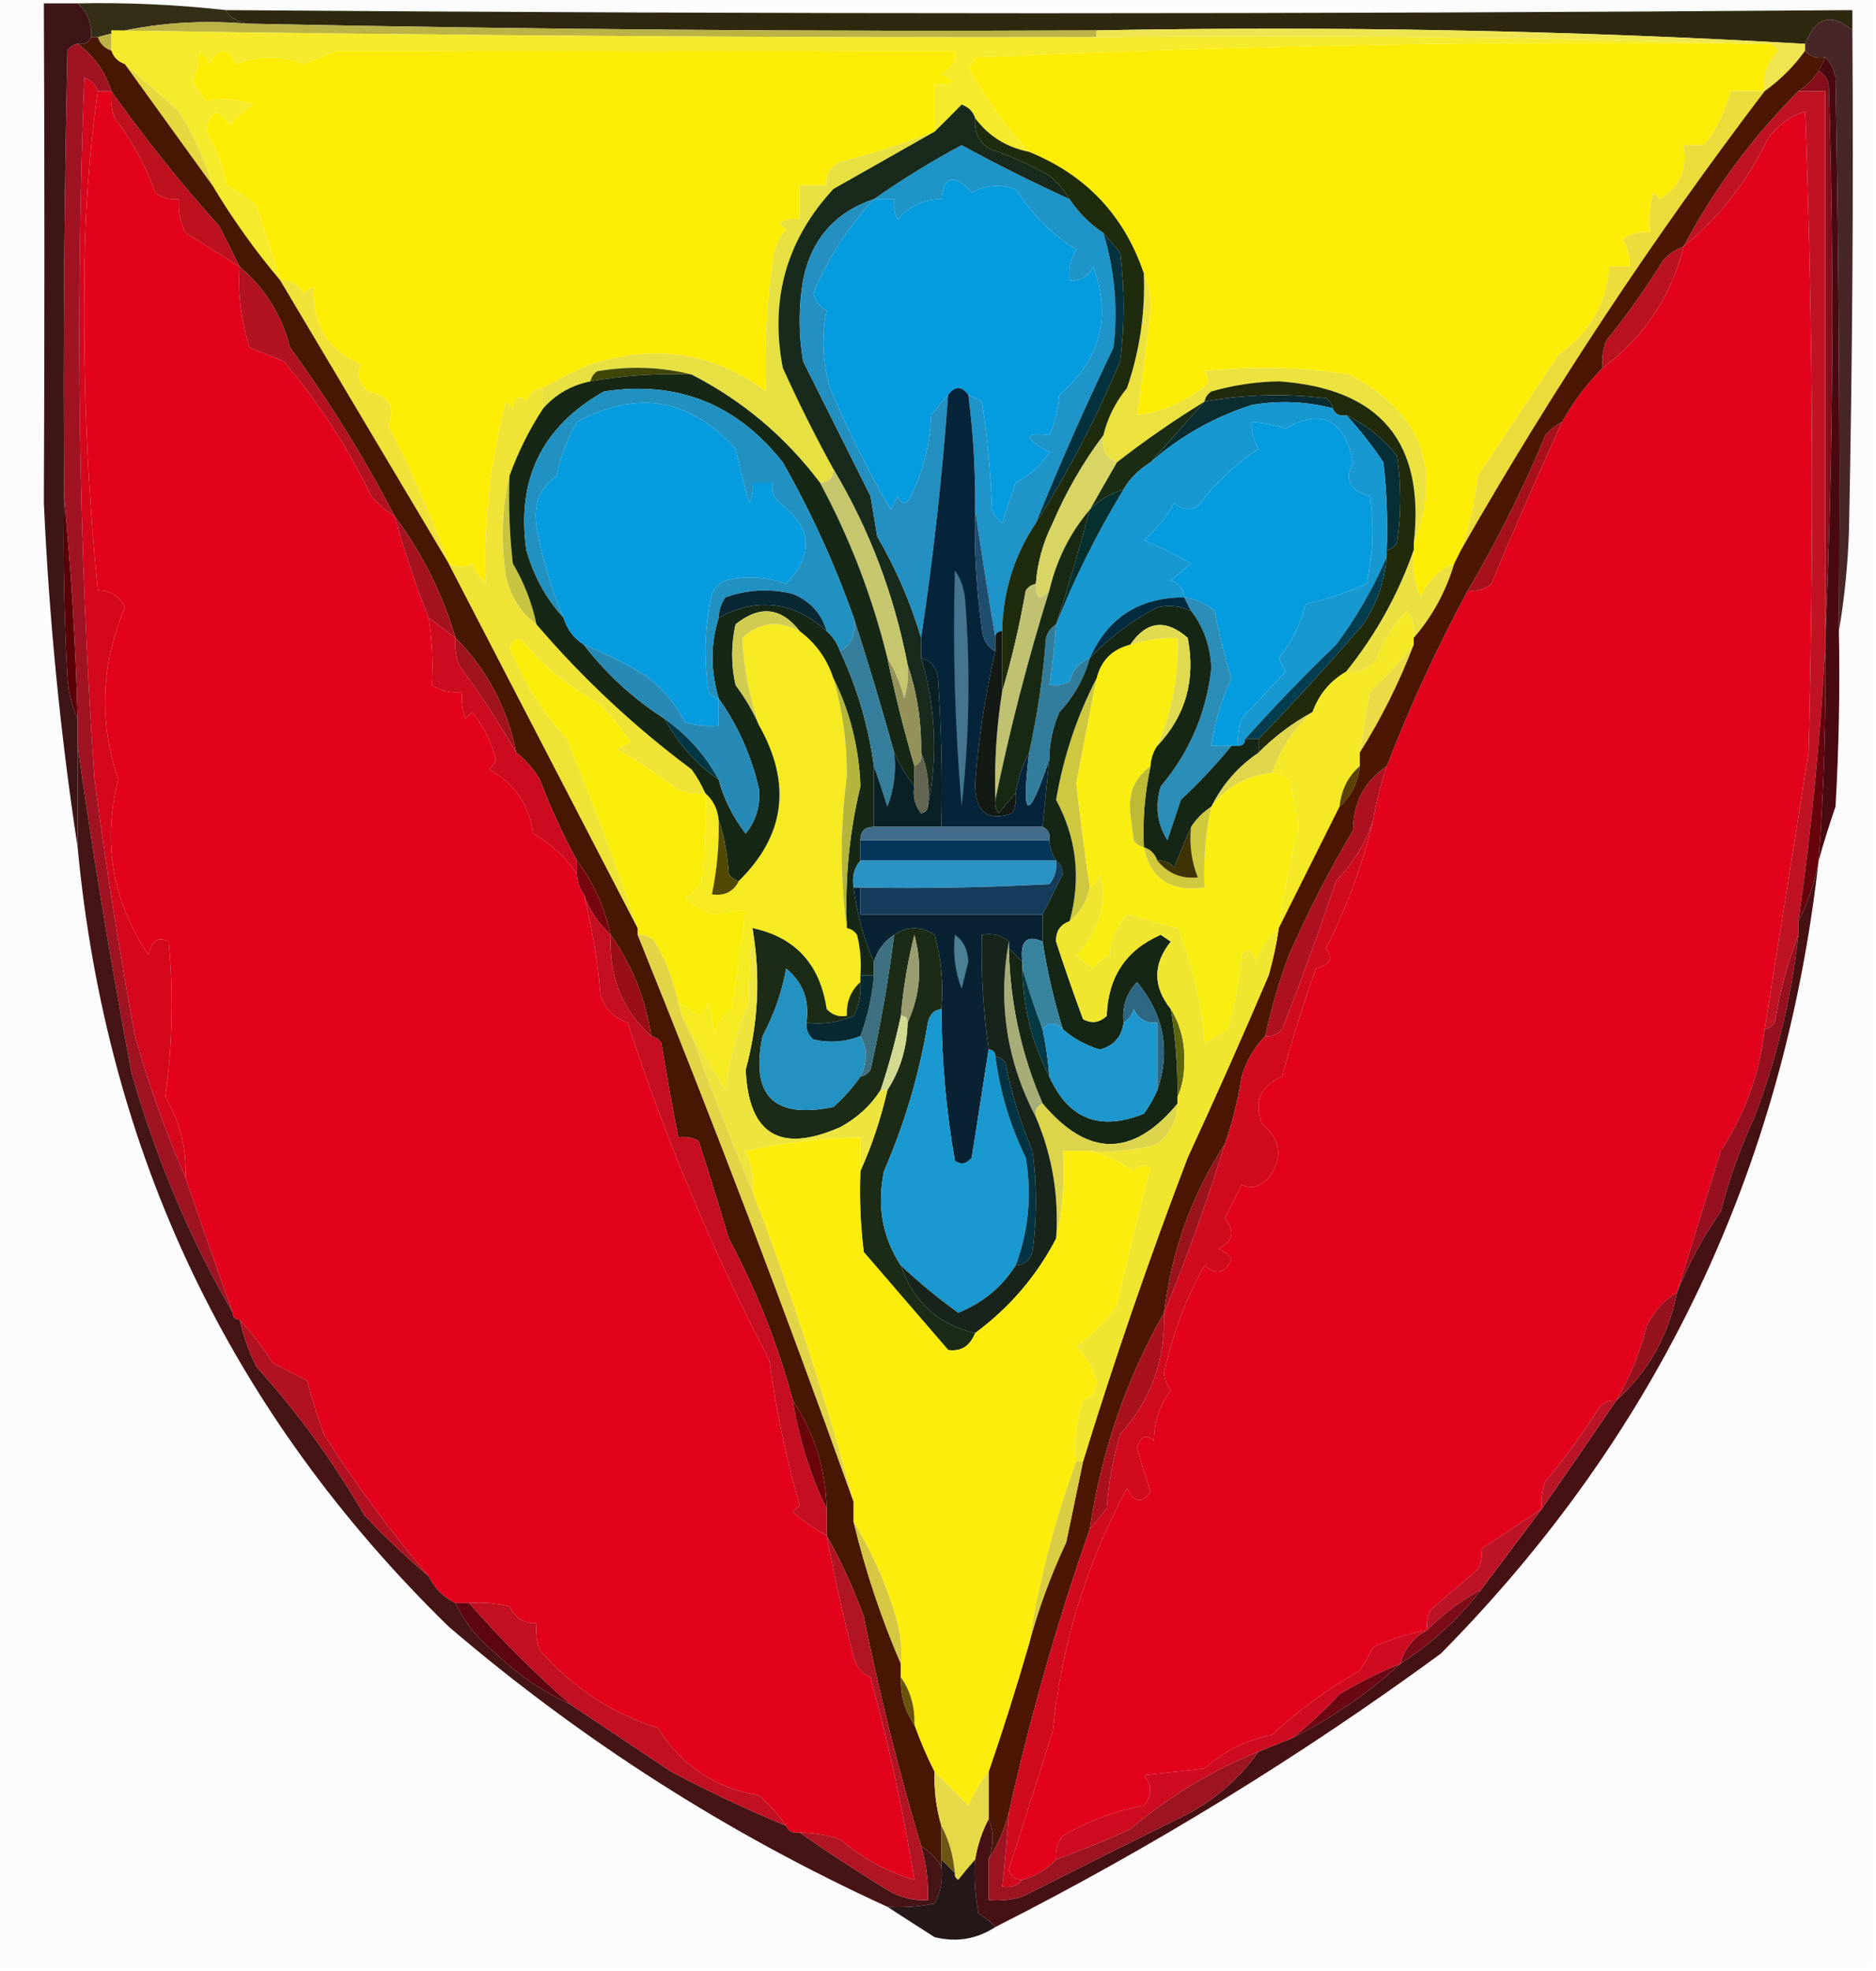 <?xml version="1.0" encoding="UTF-8"?>
<!DOCTYPE svg PUBLIC "-//W3C//DTD SVG 1.1//EN" "http://www.w3.org/Graphics/SVG/1.1/DTD/svg11.dtd">
<svg xmlns="http://www.w3.org/2000/svg" version="1.1" width="278px" height="292px" style="shape-rendering:geometricPrecision; text-rendering:geometricPrecision; image-rendering:optimizeQuality; fill-rule:evenodd; clip-rule:evenodd" xmlns:xlink="http://www.w3.org/1999/xlink">
<g><path style="opacity:1" fill="#fcfcfc" d="M -0.5,-0.5 C 92.167,-0.5 184.833,-0.5 277.5,-0.5C 277.5,96.833 277.5,194.167 277.5,291.5C 184.833,291.5 92.167,291.5 -0.5,291.5C -0.5,194.167 -0.5,96.833 -0.5,-0.5 Z"/></g>
<g><path style="opacity:1" fill="#342e16" d="M 11.5,0.5 C 18.908,0.353 26.241,0.686 33.5,1.5C 33.754,2.332 34.754,2.999 36.5,3.5C 28.757,2.87 21.424,3.537 14.5,5.5C 14.167,5.5 13.833,5.5 13.5,5.5C 13.635,3.446 12.968,1.779 11.5,0.5 Z"/></g>
<g><path style="opacity:1" fill="#2e280f" d="M 33.5,1.5 C 113.83,2.119 194.163,2.119 274.5,1.5C 274.5,2.5 274.5,3.5 274.5,4.5C 271.411,1.857 269.078,2.524 267.5,6.5C 232.849,4.507 197.849,3.84 162.5,4.5C 120.493,4.7 78.493,4.367 36.5,3.5C 34.754,2.999 33.754,2.332 33.5,1.5 Z"/></g>
<g><path style="opacity:1" fill="#bbb346" d="M 36.5,3.5 C 78.493,4.367 120.493,4.7 162.5,4.5C 162.5,4.833 162.5,5.167 162.5,5.5C 113.829,5.599 65.163,5.265 16.5,4.5C 16.5,5.5 16.5,6.5 16.5,7.5C 15.5,7.167 14.833,6.5 14.5,5.5C 21.424,3.537 28.757,2.87 36.5,3.5 Z"/></g>
<g><path style="opacity:1" fill="#eee551" d="M 162.5,5.5 C 162.5,5.167 162.5,4.833 162.5,4.5C 197.849,3.84 232.849,4.507 267.5,6.5C 267.5,6.833 267.5,7.167 267.5,7.5C 265.861,9.806 263.861,11.806 261.5,13.5C 261.229,11.179 261.896,9.179 263.5,7.5C 263.043,6.702 262.376,6.369 261.5,6.5C 228.671,5.502 195.671,5.168 162.5,5.5 Z"/></g>
<g><path style="opacity:1" fill="#fded04" d="M 138.5,19.5 C 133.939,21.298 129.272,22.798 124.5,24C 123.027,24.71 122.36,25.876 122.5,27.5C 121.167,27.5 119.833,27.5 118.5,27.5C 118.5,29.167 118.5,30.833 118.5,32.5C 117.448,32.35 116.448,32.517 115.5,33C 115.833,33.333 116.167,33.667 116.5,34C 115.296,35.353 114.629,37.019 114.5,39C 113.6,45.409 113.266,51.742 113.5,58C 105.85,52.255 97.183,50.921 87.5,54C 85.03,55.021 82.696,56.188 80.5,57.5C 79.25,57.577 78.417,58.244 78,59.5C 76.984,58.366 76.317,58.699 76,60.5C 75.667,60.167 75.333,59.833 75,59.5C 72.638,68.445 71.638,77.445 72,86.5C 71.085,85.672 70.419,84.672 70,83.5C 69.014,84.171 67.847,84.171 66.5,83.5C 63.905,76.477 60.905,69.644 57.5,63C 58.641,60.298 57.641,58.631 54.5,58C 53.12,56.676 52.786,55.343 53.5,54C 48.509,51.862 46.176,48.029 46.5,42.5C 45.914,42.709 45.414,43.043 45,43.5C 44.184,42.177 43.017,41.511 41.5,41.5C 40.445,37.823 39.278,34.156 38,30.5C 36.693,29.228 35.193,28.228 33.5,27.5C 33.237,24.896 32.237,22.23 30.5,19.5C 31.109,16.163 32.276,15.83 34,18.5C 35.074,17.382 36.24,16.382 37.5,15.5C 35.378,14.691 33.045,14.524 30.5,15C 29.833,14 29.167,13 28.5,12C 29.217,10.348 29.55,8.848 29.5,7.5C 30.192,8.025 30.692,8.692 31,9.5C 32.333,6.833 33.667,6.833 35,9.5C 38.333,8.167 41.667,8.167 45,9.5C 46.667,8.833 48.333,8.167 50,7.5C 80.278,7.601 110.778,7.601 141.5,7.5C 141.64,9.124 140.973,10.29 139.5,11C 141.932,12.088 141.598,12.588 138.5,12.5C 138.5,14.833 138.5,17.167 138.5,19.5 Z"/></g>
<g><path style="opacity:1" fill="#f5ea2b" d="M 162.5,5.5 C 195.671,5.168 228.671,5.502 261.5,6.5C 222.475,6.034 183.475,6.7 144.5,8.5C 144.291,9.086 143.957,9.586 143.5,10C 146.059,14.586 149.059,18.753 152.5,22.5C 149.151,21.831 146.484,20.164 144.5,17.5C 144.189,16.522 143.522,15.855 142.5,15.5C 141.16,16.866 139.827,18.2 138.5,19.5C 138.5,17.167 138.5,14.833 138.5,12.5C 141.598,12.588 141.932,12.088 139.5,11C 140.973,10.29 141.64,9.124 141.5,7.5C 110.778,7.601 80.278,7.601 50,7.5C 48.333,8.167 46.667,8.833 45,9.5C 41.667,8.167 38.333,8.167 35,9.5C 33.667,6.833 32.333,6.833 31,9.5C 30.692,8.692 30.192,8.025 29.5,7.5C 29.55,8.848 29.217,10.348 28.5,12C 29.167,13 29.833,14 30.5,15C 33.045,14.524 35.378,14.691 37.5,15.5C 36.24,16.382 35.074,17.382 34,18.5C 32.276,15.83 31.109,16.163 30.5,19.5C 32.237,22.23 33.237,24.896 33.5,27.5C 35.193,28.228 36.693,29.228 38,30.5C 39.278,34.156 40.445,37.823 41.5,41.5C 37.811,37.135 34.477,32.468 31.5,27.5C 30.357,23.613 28.69,19.947 26.5,16.5C 23.834,14.101 21.168,11.768 18.5,9.5C 17.5,9.167 16.833,8.5 16.5,7.5C 16.5,6.5 16.5,5.5 16.5,4.5C 65.163,5.265 113.829,5.599 162.5,5.5 Z"/></g>
<g><path style="opacity:1" fill="#fded06" d="M 261.5,6.5 C 262.376,6.369 263.043,6.702 263.5,7.5C 261.896,9.179 261.229,11.179 261.5,13.5C 259.833,13.5 258.167,13.5 256.5,13.5C 255.448,16.968 254.115,19.635 252.5,21.5C 251.5,21.5 250.5,21.5 249.5,21.5C 250.109,25.005 248.942,27.672 246,29.5C 245.667,29.167 245.333,28.833 245,28.5C 244.505,30.473 244.338,32.473 244.5,34.5C 243.022,34.238 241.689,34.571 240.5,35.5C 241.246,36.736 241.579,38.069 241.5,39.5C 240.5,39.5 239.5,39.5 238.5,39.5C 238.085,44.992 235.585,49.325 231,52.5C 226.986,58.509 222.986,64.509 219,70.5C 218.593,74.285 217.759,77.952 216.5,81.5C 216.167,82.167 215.833,82.833 215.5,83.5C 213.221,84.445 211.554,86.112 210.5,88.5C 209.526,86.257 209.192,83.924 209.5,81.5C 209.5,81.167 209.5,80.833 209.5,80.5C 213.825,69.535 210.658,61.202 200,55.5C 192.871,54.386 185.704,54.219 178.5,55C 179.458,56.148 179.125,57.148 177.5,58C 174.801,59.969 171.801,61.136 168.5,61.5C 169.259,56.188 169.925,50.855 170.5,45.5C 170.493,43.631 170.16,41.964 169.5,40.5C 166.591,31.923 160.924,25.923 152.5,22.5C 149.059,18.753 146.059,14.586 143.5,10C 143.957,9.586 144.291,9.086 144.5,8.5C 183.475,6.7 222.475,6.034 261.5,6.5 Z"/></g>
<g><path style="opacity:1" fill="#e6d940" d="M 18.5,9.5 C 21.168,11.768 23.834,14.101 26.5,16.5C 28.69,19.947 30.357,23.613 31.5,27.5C 27.169,21.509 22.836,15.508 18.5,9.5 Z"/></g>
<g><path style="opacity:1" fill="#e2011a" d="M 14.5,13.5 C 15.167,13.5 15.833,13.5 16.5,13.5C 16.343,14.873 16.51,16.207 17,17.5C 19.558,20.822 21.558,24.489 23,28.5C 24.011,29.337 25.178,29.67 26.5,29.5C 26.357,31.262 26.691,32.929 27.5,34.5C 30.185,36.174 32.852,37.841 35.5,39.5C 35.234,43.605 35.734,47.605 37,51.5C 38.667,52.167 40.333,52.833 42,53.5C 47.194,59.59 51.527,66.256 55,73.5C 56.039,74.71 57.206,75.71 58.5,76.5C 59.907,81.634 61.574,86.634 63.5,91.5C 64.041,94.766 64.207,98.1 64,101.5C 65.356,102.38 66.856,102.714 68.5,102.5C 68.343,103.873 68.51,105.207 69,106.5C 69.333,106.167 69.667,105.833 70,105.5C 71.64,107.579 72.806,109.912 73.5,112.5C 73.291,113.086 72.957,113.586 72.5,114C 76.267,116.096 78.434,119.263 79,123.5C 81.69,125.027 83.857,127.027 85.5,129.5C 85.557,130.609 85.89,131.609 86.5,132.5C 87.733,137.332 88.567,142.332 89,147.5C 89.667,149.5 91,150.833 93,151.5C 98.676,168.901 105.676,185.568 114,201.5C 114.995,208.906 116.495,216.072 118.5,223C 118.167,223.333 117.833,223.667 117.5,224C 119.065,225.412 120.731,226.579 122.5,227.5C 123.621,233.533 124.954,239.533 126.5,245.5C 126.868,246.91 127.701,247.91 129,248.5C 131.692,258.403 133.858,268.403 135.5,278.5C 131.451,277.307 127.784,275.307 124.5,272.5C 122.547,271.844 120.547,271.511 118.5,271.5C 117.508,271.672 116.842,271.338 116.5,270.5C 115.375,268.871 114.041,267.371 112.5,266C 105.954,264.9 100.954,261.567 97.5,256C 90.654,253.842 84.821,250.008 80,244.5C 79.51,243.207 79.343,241.873 79.5,240.5C 77.641,240.539 76.308,239.706 75.5,238C 73.527,237.505 71.527,237.338 69.5,237.5C 68.833,237.5 68.167,237.5 67.5,237.5C 65.736,236.674 64.402,235.341 63.5,233.5C 57.864,226.915 52.697,219.915 48,212.5C 47.062,209.879 46.228,207.212 45.5,204.5C 43.833,203.667 42.167,202.833 40.5,202C 38.97,199.648 37.303,197.481 35.5,195.5C 34.833,195.5 34.5,195.167 34.5,194.5C 32.105,187.802 29.771,181.135 27.5,174.5C 27.651,170.16 26.651,166.16 24.5,162.5C 25.566,154.856 25.732,147.189 25,139.5C 23.442,138.655 22.442,139.321 22,141.5C 16.678,133.589 15.178,124.922 17.5,115.5C 14.643,106.833 14.976,98.333 18.5,90C 17.692,88.294 16.359,87.461 14.5,87.5C 13.018,72.558 12.351,57.558 12.5,42.5C 12.502,32.476 13.168,22.809 14.5,13.5 Z"/></g>
<g><path style="opacity:1" fill="#bd111d" d="M 16.5,13.5 C 21.402,20.414 26.735,27.081 32.5,33.5C 33.549,35.528 34.549,37.528 35.5,39.5C 32.852,37.841 30.185,36.174 27.5,34.5C 26.691,32.929 26.357,31.262 26.5,29.5C 25.178,29.67 24.011,29.337 23,28.5C 21.558,24.489 19.558,20.822 17,17.5C 16.51,16.207 16.343,14.873 16.5,13.5 Z"/></g>
<g><path style="opacity:1" fill="#e1011b" d="M 261.5,152.5 C 260.763,159.019 258.597,165.019 255,170.5C 252.861,177.462 250.694,184.462 248.5,191.5C 246.567,192.642 245.067,194.308 244,196.5C 242.977,200.521 241.477,204.188 239.5,207.5C 238.504,207.414 237.671,207.748 237,208.5C 234.578,212.344 231.911,216.01 229,219.5C 228.51,220.793 228.343,222.127 228.5,223.5C 225.464,225.553 222.464,227.553 219.5,229.5C 219.649,230.552 219.483,231.552 219,232.5C 216.667,234.5 214.333,236.5 212,238.5C 211.517,239.448 211.351,240.448 211.5,241.5C 208.769,242.027 206.102,242.86 203.5,244C 202.929,245.205 202.262,246.372 201.5,247.5C 196.784,250.187 192.45,253.353 188.5,257C 184.693,257.779 181.36,259.446 178.5,262C 175.5,262.333 172.5,262.667 169.5,263C 170.747,264.494 170.747,265.994 169.5,267.5C 165.224,268.279 161.224,269.779 157.5,272C 156.663,273.011 156.33,274.178 156.5,275.5C 155.151,276.953 153.485,277.953 151.5,278.5C 150.503,278.53 149.836,278.03 149.5,277C 151.666,270.157 153.833,263.324 156,256.5C 157.28,243.762 160.947,231.762 167,220.5C 168.085,222.657 169.251,222.824 170.5,221C 169.773,218.876 169.106,216.709 168.5,214.5C 169.035,212.729 169.869,212.396 171,213.5C 171.029,210.633 171.862,208.133 173.5,206C 172.941,205.275 172.608,204.442 172.5,203.5C 173.684,197.823 175.684,192.49 178.5,187.5C 180.263,188.954 181.597,188.62 182.5,186.5C 181.975,185.808 181.308,185.308 180.5,185C 182.754,183.946 183.087,182.446 181.5,180.5C 182.333,178.833 183.167,177.167 184,175.5C 185.343,176.214 186.676,175.88 188,174.5C 190.187,171.533 189.853,168.866 187,166.5C 185.794,163.153 186.794,160.82 190,159.5C 191.462,154.113 193.129,148.78 195,143.5C 197.109,142.965 197.609,141.965 196.5,140.5C 199.605,134.386 201.938,128.053 203.5,121.5C 203.963,118.779 204.629,116.112 205.5,113.5C 208.989,104.49 212.989,95.823 217.5,87.5C 218.822,87.67 219.989,87.337 221,86.5C 224.406,78.324 227.906,70.324 231.5,62.5C 233.115,59.55 235.115,56.884 237.5,54.5C 243.603,50.012 247.603,44.012 249.5,36.5C 254.864,32.106 259.031,26.773 262,20.5C 263.413,18.586 265.247,17.253 267.5,16.5C 268.667,48.161 268.833,79.828 268,111.5C 265.837,125.147 263.67,138.814 261.5,152.5 Z"/></g>
<g><path style="opacity:1" fill="#1f94c8" d="M 158.5,29.5 C 159.833,31.5 161.5,33.167 163.5,34.5C 165.189,40.058 165.689,45.725 165,51.5C 160.88,60.071 157.047,68.737 153.5,77.5C 150.305,82.257 148.639,87.591 148.5,93.5C 147.833,93.5 147.5,93.833 147.5,94.5C 146.434,88.175 145.434,81.842 144.5,75.5C 144.553,69.804 144.22,64.138 143.5,58.5C 144.15,58.804 144.817,59.137 145.5,59.5C 146.329,64.802 146.829,70.136 147,75.5C 147.308,76.308 147.808,76.975 148.5,77.5C 149.167,75.5 149.833,73.5 150.5,71.5C 152.585,70.459 154.252,68.959 155.5,67C 151.608,64.841 151.608,64.008 155.5,64.5C 156.308,62.577 156.808,60.577 157,58.5C 163.066,53.293 164.733,46.959 162,39.5C 161.29,40.973 160.124,41.64 158.5,41.5C 158.286,39.856 158.62,38.356 159.5,37C 155.799,34.632 152.799,31.632 150.5,28C 148.231,27.242 146.064,27.409 144,28.5C 141.399,25.696 139.899,26.029 139.5,29.5C 136.912,29.543 134.746,30.543 133,32.5C 132.517,31.552 132.351,30.552 132.5,29.5C 131.5,29.5 130.5,29.5 129.5,29.5C 133.64,26.593 137.974,23.926 142.5,21.5C 147.765,24.362 153.098,27.029 158.5,29.5 Z"/></g>
<g><path style="opacity:1" fill="#3d1517" d="M 11.5,0.5 C 12.968,1.779 13.635,3.446 13.5,5.5C 13.158,6.338 12.492,6.672 11.5,6.5C 10.883,6.611 10.383,6.944 10,7.5C 9.5,29.497 9.333,51.498 9.5,73.5C 9.334,82.506 9.5,91.506 10,100.5C 10.191,102.708 10.691,104.708 11.5,106.5C 11.5,107.833 11.5,109.167 11.5,110.5C 11.5,115.5 11.5,120.5 11.5,125.5C 8.945,108.74 7.278,91.74 6.5,74.5C 6.609,49.977 6.609,25.31 6.5,0.5C 8.167,0.5 9.833,0.5 11.5,0.5 Z"/></g>
<g><path style="opacity:1" fill="#e6e042" d="M 138.5,19.5 C 133.563,22.306 128.563,25.139 123.5,28C 116.555,35.509 114.055,44.342 116,54.5C 118.327,59.639 120.827,64.639 123.5,69.5C 123.5,70.833 122.833,71.5 121.5,71.5C 116.366,64.695 110.032,59.362 102.5,55.5C 98.019,54.352 93.352,54.185 88.5,55C 87.944,55.383 87.611,55.883 87.5,56.5C 84.705,57.063 82.372,58.396 80.5,60.5C 80.5,59.5 80.5,58.5 80.5,57.5C 82.696,56.188 85.03,55.021 87.5,54C 97.183,50.921 105.85,52.255 113.5,58C 113.266,51.742 113.6,45.409 114.5,39C 114.629,37.019 115.296,35.353 116.5,34C 116.167,33.667 115.833,33.333 115.5,33C 116.448,32.517 117.448,32.35 118.5,32.5C 118.5,30.833 118.5,29.167 118.5,27.5C 119.833,27.5 121.167,27.5 122.5,27.5C 122.36,25.876 123.027,24.71 124.5,24C 129.272,22.798 133.939,21.298 138.5,19.5 Z"/></g>
<g><path style="opacity:1" fill="#049cdf" d="M 143.5,58.5 C 142.5,57.167 141.5,57.167 140.5,58.5C 139.685,59.429 138.852,60.429 138,61.5C 137.827,65.719 136.827,69.719 135,73.5C 134.333,74.833 133.667,74.833 133,73.5C 132.667,74.167 132.333,74.833 132,75.5C 128.658,69.781 125.658,63.781 123,57.5C 121.868,53.61 121.701,49.777 122.5,46C 121.484,45.481 120.818,44.647 120.5,43.5C 122.671,38.323 125.671,33.657 129.5,29.5C 130.5,29.5 131.5,29.5 132.5,29.5C 132.351,30.552 132.517,31.552 133,32.5C 134.746,30.543 136.912,29.543 139.5,29.5C 139.899,26.029 141.399,25.696 144,28.5C 146.064,27.409 148.231,27.242 150.5,28C 152.799,31.632 155.799,34.632 159.5,37C 158.62,38.356 158.286,39.856 158.5,41.5C 160.124,41.64 161.29,40.973 162,39.5C 164.733,46.959 163.066,53.293 157,58.5C 156.808,60.577 156.308,62.577 155.5,64.5C 151.608,64.008 151.608,64.841 155.5,67C 154.252,68.959 152.585,70.459 150.5,71.5C 149.833,73.5 149.167,75.5 148.5,77.5C 147.808,76.975 147.308,76.308 147,75.5C 146.829,70.136 146.329,64.802 145.5,59.5C 144.817,59.137 144.15,58.804 143.5,58.5 Z"/></g>
<g><path style="opacity:1" fill="#bf1324" d="M 266.5,13.5 C 267.833,13.5 269.167,13.5 270.5,13.5C 270.5,40.5 270.5,67.5 270.5,94.5C 270.5,94.833 270.5,95.167 270.5,95.5C 269.779,109.083 268.446,122.75 266.5,136.5C 266.5,137.167 266.5,137.833 266.5,138.5C 264.917,142.591 263.75,146.924 263,151.5C 262.617,152.056 262.117,152.389 261.5,152.5C 263.67,138.814 265.837,125.147 268,111.5C 268.833,79.828 268.667,48.161 267.5,16.5C 265.247,17.253 263.413,18.586 262,20.5C 259.031,26.773 254.864,32.106 249.5,36.5C 253.985,28.007 259.651,20.341 266.5,13.5 Z"/></g>
<g><path style="opacity:1" fill="#03313d" d="M 163.5,34.5 C 164.315,35.429 165.148,36.429 166,37.5C 166.667,42.833 166.667,48.167 166,53.5C 162.484,61.917 158.317,69.917 153.5,77.5C 157.047,68.737 160.88,60.071 165,51.5C 165.689,45.725 165.189,40.058 163.5,34.5 Z"/></g>
<g><path style="opacity:1" fill="#ba121e" d="M 249.5,36.5 C 247.603,44.012 243.603,50.012 237.5,54.5C 237.343,53.127 237.51,51.793 238,50.5C 241.079,46.676 243.912,42.676 246.5,38.5C 247.357,37.575 248.357,36.908 249.5,36.5 Z"/></g>
<g><path style="opacity:1" fill="#f0e239" d="M 41.5,41.5 C 43.017,41.511 44.184,42.177 45,43.5C 45.414,43.043 45.914,42.709 46.5,42.5C 46.176,48.029 48.509,51.862 53.5,54C 52.786,55.343 53.12,56.676 54.5,58C 57.641,58.631 58.641,60.298 57.5,63C 60.905,69.644 63.905,76.477 66.5,83.5C 58.195,69.568 49.861,55.568 41.5,41.5 Z"/></g>
<g><path style="opacity:1" fill="#404706" d="M 102.5,55.5 C 97.438,55.274 92.438,55.608 87.5,56.5C 87.611,55.883 87.944,55.383 88.5,55C 93.352,54.185 98.019,54.352 102.5,55.5 Z"/></g>
<g><path style="opacity:1" fill="#472627" d="M 274.5,4.5 C 274.667,29.169 274.5,53.836 274,78.5C 273.826,83.683 273.326,88.683 272.5,93.5C 272.667,66.165 272.5,38.831 272,11.5C 271.768,10.262 271.268,9.263 270.5,8.5C 269.209,8.737 268.209,8.404 267.5,7.5C 267.5,7.167 267.5,6.833 267.5,6.5C 269.078,2.524 271.411,1.857 274.5,4.5 Z"/></g>
<g><path style="opacity:1" fill="#860d1a" d="M 269.5,10.5 C 270.222,10.918 270.722,11.584 271,12.5C 271.83,40.003 271.664,67.336 270.5,94.5C 270.5,67.5 270.5,40.5 270.5,13.5C 269.167,13.5 267.833,13.5 266.5,13.5C 267.694,12.728 268.694,11.728 269.5,10.5 Z"/></g>
<g><path style="opacity:1" fill="#172a1b" d="M 144.5,17.5 C 144.297,19.39 144.963,20.89 146.5,22C 149.648,23.076 152.648,24.409 155.5,26C 156.71,27.039 157.71,28.206 158.5,29.5C 153.098,27.029 147.765,24.362 142.5,21.5C 137.974,23.926 133.64,26.593 129.5,29.5C 123.745,31.428 120.245,35.428 119,41.5C 118.333,45.5 118.333,49.5 119,53.5C 122.297,60.094 125.63,66.761 129,73.5C 129.333,75.5 129.667,77.5 130,79.5C 132.764,84.232 134.93,89.232 136.5,94.5C 136.5,95.5 136.5,96.5 136.5,97.5C 138.687,104.843 139.02,112.177 137.5,119.5C 137.806,116.615 137.473,113.948 136.5,111.5C 136.562,106.924 135.895,102.591 134.5,98.5C 132.494,88.092 128.827,78.425 123.5,69.5C 120.827,64.639 118.327,59.639 116,54.5C 114.055,44.342 116.555,35.509 123.5,28C 128.563,25.139 133.563,22.306 138.5,19.5C 139.827,18.2 141.16,16.866 142.5,15.5C 143.522,15.855 144.189,16.522 144.5,17.5 Z"/></g>
<g><path style="opacity:1" fill="#b31220" d="M 35.5,39.5 C 39.256,42.671 41.756,46.671 43,51.5C 48.815,59.471 53.981,67.804 58.5,76.5C 57.206,75.71 56.039,74.71 55,73.5C 51.527,66.256 47.194,59.59 42,53.5C 40.333,52.833 38.667,52.167 37,51.5C 35.734,47.605 35.234,43.605 35.5,39.5 Z"/></g>
<g><path style="opacity:1" fill="#052e37" d="M 199.5,61.5 C 202.419,62.913 204.919,64.913 207,67.5C 207.667,71.833 207.667,76.167 207,80.5C 206.617,81.056 206.117,81.389 205.5,81.5C 205.666,77.154 205.499,72.821 205,68.5C 203.334,66.004 201.5,63.671 199.5,61.5 Z"/></g>
<g><path style="opacity:1" fill="#ebdc3b" d="M 261.5,13.5 C 244.985,35.207 229.985,57.874 216.5,81.5C 217.759,77.952 218.593,74.285 219,70.5C 222.986,64.509 226.986,58.509 231,52.5C 235.585,49.325 238.085,44.992 238.5,39.5C 239.5,39.5 240.5,39.5 241.5,39.5C 241.579,38.069 241.246,36.736 240.5,35.5C 241.689,34.571 243.022,34.238 244.5,34.5C 244.338,32.473 244.505,30.473 245,28.5C 245.333,28.833 245.667,29.167 246,29.5C 248.942,27.672 250.109,25.005 249.5,21.5C 250.5,21.5 251.5,21.5 252.5,21.5C 254.115,19.635 255.448,16.968 256.5,13.5C 258.167,13.5 259.833,13.5 261.5,13.5 Z"/></g>
<g><path style="opacity:1" fill="#ebe23f" d="M 169.5,40.5 C 170.16,41.964 170.493,43.631 170.5,45.5C 169.925,50.855 169.259,56.188 168.5,61.5C 171.801,61.136 174.801,59.969 177.5,58C 179.125,57.148 179.458,56.148 178.5,55C 185.704,54.219 192.871,54.386 200,55.5C 210.658,61.202 213.825,69.535 209.5,80.5C 211.212,65.544 204.545,57.544 189.5,56.5C 186.097,56.561 182.764,57.061 179.5,58C 178.944,58.383 178.611,58.883 178.5,59.5C 174.021,62.243 169.688,65.243 165.5,68.5C 163.824,67.817 163.157,66.483 163.5,64.5C 164.128,61.91 165.295,59.577 167,57.5C 168.889,52.01 169.722,46.343 169.5,40.5 Z"/></g>
<g><path style="opacity:1" fill="#0b2d32" d="M 197.5,60.5 C 193.554,59.473 189.554,59.306 185.5,60C 179.827,61.831 174.827,64.665 170.5,68.5C 173.195,65.474 175.862,62.474 178.5,59.5C 184.449,58.421 190.449,58.254 196.5,59C 197.056,59.383 197.389,59.883 197.5,60.5 Z"/></g>
<g><path style="opacity:1" fill="#481704" d="M 13.5,5.5 C 13.833,5.5 14.167,5.5 14.5,5.5C 14.833,6.5 15.5,7.167 16.5,7.5C 16.833,8.5 17.5,9.167 18.5,9.5C 22.836,15.508 27.169,21.509 31.5,27.5C 34.477,32.468 37.811,37.135 41.5,41.5C 49.861,55.568 58.195,69.568 66.5,83.5C 75.852,101.539 85.186,119.539 94.5,137.5C 94.5,137.833 94.5,138.167 94.5,138.5C 105.788,166.377 116.454,194.377 126.5,222.5C 126.5,223.5 126.5,224.5 126.5,225.5C 128.261,232.784 130.595,239.784 133.5,246.5C 133.5,247.167 133.5,247.833 133.5,248.5C 133.41,251.152 134.076,253.485 135.5,255.5C 136.349,257.888 137.349,260.221 138.5,262.5C 138.401,265.237 138.735,267.904 139.5,270.5C 139.5,272.167 139.5,273.833 139.5,275.5C 139.5,275.833 139.5,276.167 139.5,276.5C 138.728,275.306 137.728,274.306 136.5,273.5C 133.164,262.373 130.331,251.04 128,239.5C 126.458,235.262 124.625,231.262 122.5,227.5C 122.5,226.167 122.5,224.833 122.5,223.5C 122.331,217.597 120.665,212.264 117.5,207.5C 115.239,199.1 112.072,191.1 108,183.5C 106.551,178.602 105.051,173.768 103.5,169C 102.552,168.517 101.552,168.351 100.5,168.5C 99.605,163.858 98.772,159.191 98,154.5C 97.617,153.944 97.117,153.611 96.5,153.5C 95.653,147.941 93.653,142.941 90.5,138.5C 89.565,134.31 87.899,130.644 85.5,127.5C 83.399,123.631 81.566,119.631 80,115.5C 79.051,113.907 77.885,112.574 76.5,111.5C 75.195,104.905 72.195,99.239 67.5,94.5C 65.58,87.993 62.58,81.993 58.5,76.5C 53.981,67.804 48.815,59.471 43,51.5C 41.756,46.671 39.256,42.671 35.5,39.5C 34.549,37.528 33.549,35.528 32.5,33.5C 26.735,27.081 21.402,20.414 16.5,13.5C 15.602,10.604 13.935,8.271 11.5,6.5C 12.492,6.672 13.158,6.338 13.5,5.5 Z"/></g>
<g><path style="opacity:1" fill="#1f2b0d" d="M 144.5,17.5 C 146.484,20.164 149.151,21.831 152.5,22.5C 160.924,25.923 166.591,31.923 169.5,40.5C 169.722,46.343 168.889,52.01 167,57.5C 165.295,59.577 164.128,61.91 163.5,64.5C 160.49,68.519 157.99,72.852 156,77.5C 154.57,80.353 153.737,83.353 153.5,86.5C 152.883,86.611 152.383,86.944 152,87.5C 151.09,92.692 149.924,97.692 148.5,102.5C 148.5,99.5 148.5,96.5 148.5,93.5C 148.639,87.591 150.305,82.257 153.5,77.5C 158.317,69.917 162.484,61.917 166,53.5C 166.667,48.167 166.667,42.833 166,37.5C 165.148,36.429 164.315,35.429 163.5,34.5C 161.5,33.167 159.833,31.5 158.5,29.5C 157.71,28.206 156.71,27.039 155.5,26C 152.648,24.409 149.648,23.076 146.5,22C 144.963,20.89 144.297,19.39 144.5,17.5 Z"/></g>
<g><path style="opacity:1" fill="#1b2d14" d="M 178.5,59.5 C 175.862,62.474 173.195,65.474 170.5,68.5C 168.806,69.527 167.473,70.861 166.5,72.5C 164.589,73.075 162.922,74.075 161.5,75.5C 162.806,73.184 164.139,70.85 165.5,68.5C 169.688,65.243 174.021,62.243 178.5,59.5 Z"/></g>
<g><path style="opacity:1" fill="#2390c1" d="M 129.5,29.5 C 125.671,33.657 122.671,38.323 120.5,43.5C 120.818,44.647 121.484,45.481 122.5,46C 121.701,49.777 121.868,53.61 123,57.5C 125.658,63.781 128.658,69.781 132,75.5C 132.333,74.833 132.667,74.167 133,73.5C 133.667,74.833 134.333,74.833 135,73.5C 136.827,69.719 137.827,65.719 138,61.5C 138.852,60.429 139.685,59.429 140.5,58.5C 139.618,70.694 138.285,82.694 136.5,94.5C 134.93,89.232 132.764,84.232 130,79.5C 129.667,77.5 129.333,75.5 129,73.5C 125.63,66.761 122.297,60.094 119,53.5C 118.333,49.5 118.333,45.5 119,41.5C 120.245,35.428 123.745,31.428 129.5,29.5 Z"/></g>
<g><path style="opacity:1" fill="#1898d0" d="M 197.5,60.5 C 197.842,61.338 198.508,61.672 199.5,61.5C 201.5,63.671 203.334,66.004 205,68.5C 205.499,72.821 205.666,77.154 205.5,81.5C 205.5,81.833 205.5,82.167 205.5,82.5C 203.546,87.065 201.046,91.398 198,95.5C 193.269,100.062 188.769,104.729 184.5,109.5C 184.5,110.167 184.167,110.5 183.5,110.5C 183.343,109.127 183.51,107.793 184,106.5C 186.176,104.125 188.343,101.792 190.5,99.5C 190.167,98.833 189.833,98.167 189.5,97.5C 191.414,95.068 192.748,92.402 193.5,89.5C 196.634,88.759 199.634,87.759 202.5,86.5C 203.463,82.204 203.629,77.871 203,73.5C 199.967,72.691 199.134,71.024 200.5,68.5C 199.197,62.128 195.864,60.461 190.5,63.5C 188.865,62.954 187.199,62.62 185.5,62.5C 185.421,63.931 185.754,65.264 186.5,66.5C 183.027,68.805 180.027,71.638 177.5,75C 176.216,75.684 175.049,75.517 174,74.5C 172.878,76.624 171.378,78.457 169.5,80C 171.898,81.018 174.231,82.185 176.5,83.5C 175.5,84.333 174.5,85.167 173.5,86C 174.756,86.417 175.423,87.25 175.5,88.5C 168.829,88.496 164.162,91.496 161.5,97.5C 159.974,98.105 158.974,99.271 158.5,101C 157.552,101.483 156.552,101.649 155.5,101.5C 155.963,98.518 156.296,95.518 156.5,92.5C 159.25,85.609 162.584,78.943 166.5,72.5C 167.473,70.861 168.806,69.527 170.5,68.5C 174.827,64.665 179.827,61.831 185.5,60C 189.554,59.306 193.554,59.473 197.5,60.5 Z"/></g>
<g><path style="opacity:1" fill="#a4131f" d="M 58.5,76.5 C 62.58,81.993 65.58,87.993 67.5,94.5C 66.167,93.5 64.833,92.5 63.5,91.5C 61.574,86.634 59.907,81.634 58.5,76.5 Z"/></g>
<g><path style="opacity:1" fill="#053030" d="M 166.5,72.5 C 162.584,78.943 159.25,85.609 156.5,92.5C 158.318,86.897 159.985,81.23 161.5,75.5C 162.922,74.075 164.589,73.075 166.5,72.5 Z"/></g>
<g><path style="opacity:1" fill="#590007" d="M 9.5,73.5 C 10.541,84.324 11.208,95.324 11.5,106.5C 10.691,104.708 10.191,102.708 10,100.5C 9.5,91.506 9.334,82.506 9.5,73.5 Z"/></g>
<g><path style="opacity:1" fill="#d8d565" d="M 163.5,64.5 C 163.157,66.483 163.824,67.817 165.5,68.5C 164.139,70.85 162.806,73.184 161.5,75.5C 158.561,78.952 156.561,82.952 155.5,87.5C 154.075,89.031 153.409,88.698 153.5,86.5C 153.737,83.353 154.57,80.353 156,77.5C 157.99,72.852 160.49,68.519 163.5,64.5 Z"/></g>
<g><path style="opacity:1" fill="#052339" d="M 143.5,58.5 C 144.22,64.138 144.553,69.804 144.5,75.5C 144.335,81.362 144.669,87.196 145.5,93C 145.608,94.681 146.275,95.848 147.5,96.5C 146.005,102.887 145.005,109.387 144.5,116C 144.477,120.276 146.31,121.776 150,120.5C 150.483,119.552 150.649,118.552 150.5,117.5C 150.875,115.302 151.542,113.302 152.5,111.5C 151.321,121.591 152.321,121.924 155.5,112.5C 155.167,115.833 154.833,119.167 154.5,122.5C 149.5,122.5 144.5,122.5 139.5,122.5C 139.666,115.159 139.5,107.826 139,100.5C 138.764,98.881 137.931,97.881 136.5,97.5C 136.5,96.5 136.5,95.5 136.5,94.5C 138.285,82.694 139.618,70.694 140.5,58.5C 141.5,57.167 142.5,57.167 143.5,58.5 Z"/></g>
<g><path style="opacity:1" fill="#a8111b" d="M 231.5,62.5 C 227.906,70.324 224.406,78.324 221,86.5C 219.989,87.337 218.822,87.67 217.5,87.5C 221.85,80.134 225.683,72.468 229,64.5C 229.708,63.62 230.542,62.953 231.5,62.5 Z"/></g>
<g><path style="opacity:1" fill="#c6c66e" d="M 123.5,69.5 C 128.827,78.425 132.494,88.092 134.5,98.5C 134.66,100.199 134.494,101.866 134,103.5C 133.434,101.277 132.6,99.277 131.5,97.5C 129.251,88.349 125.918,79.682 121.5,71.5C 122.833,71.5 123.5,70.833 123.5,69.5 Z"/></g>
<g><path style="opacity:1" fill="#212a0b" d="M 209.5,80.5 C 209.5,80.833 209.5,81.167 209.5,81.5C 207.23,88.035 203.897,94.035 199.5,99.5C 197.11,100.891 195.443,102.891 194.5,105.5C 191.569,107.091 188.902,109.091 186.5,111.5C 186.5,110.833 186.5,110.167 186.5,109.5C 191.772,104.055 196.939,98.388 202,92.5C 204.035,89.439 205.201,86.106 205.5,82.5C 205.5,82.167 205.5,81.833 205.5,81.5C 206.117,81.389 206.617,81.056 207,80.5C 207.667,76.167 207.667,71.833 207,67.5C 204.919,64.913 202.419,62.913 199.5,61.5C 198.508,61.672 197.842,61.338 197.5,60.5C 197.389,59.883 197.056,59.383 196.5,59C 190.449,58.254 184.449,58.421 178.5,59.5C 178.611,58.883 178.944,58.383 179.5,58C 182.764,57.061 186.097,56.561 189.5,56.5C 204.545,57.544 211.212,65.544 209.5,80.5 Z"/></g>
<g><path style="opacity:1" fill="#c6c441" d="M 75.5,70.5 C 75.334,74.846 75.501,79.179 76,83.5C 77.654,86.293 78.821,89.293 79.5,92.5C 77.187,90.791 75.687,88.457 75,85.5C 74.184,80.316 74.35,75.316 75.5,70.5 Z"/></g>
<g><path style="opacity:1" fill="#efe335" d="M 80.5,57.5 C 80.5,58.5 80.5,59.5 80.5,60.5C 78.463,63.584 76.797,66.917 75.5,70.5C 74.35,75.316 74.184,80.316 75,85.5C 75.687,88.457 77.187,90.791 79.5,92.5C 86.314,100.478 93.981,107.644 102.5,114C 103.305,115.113 103.972,116.279 104.5,117.5C 103.127,117.657 101.793,117.49 100.5,117C 97.625,114.819 94.625,112.819 91.5,111C 92.167,110.667 92.833,110.333 93.5,110C 92.072,107.815 90.405,105.815 88.5,104C 84.218,101.7 80.552,98.7 77.5,95C 76.516,94.409 75.85,94.743 75.5,96C 77.539,101.031 80.372,105.531 84,109.5C 87.752,118.683 91.252,128.017 94.5,137.5C 85.186,119.539 75.852,101.539 66.5,83.5C 67.847,84.171 69.014,84.171 70,83.5C 70.419,84.672 71.085,85.672 72,86.5C 71.638,77.445 72.638,68.445 75,59.5C 75.333,59.833 75.667,60.167 76,60.5C 76.317,58.699 76.984,58.366 78,59.5C 78.417,58.244 79.25,57.577 80.5,57.5 Z"/></g>
<g><path style="opacity:1" fill="#022b40" d="M 175.5,88.5 C 175.833,89.167 176.167,89.833 176.5,90.5C 174.863,89.782 173.197,89.615 171.5,90C 167.724,91.947 164.39,94.447 161.5,97.5C 164.162,91.496 168.829,88.496 175.5,88.5 Z"/></g>
<g><path style="opacity:1" fill="#eae041" d="M 209.5,81.5 C 209.192,83.924 209.526,86.257 210.5,88.5C 211.554,86.112 213.221,84.445 215.5,83.5C 214.258,87.655 212.258,91.322 209.5,94.5C 209.762,93.022 209.429,91.689 208.5,90.5C 206.515,92.457 205.015,94.79 204,97.5C 202.89,99.037 201.39,99.704 199.5,99.5C 203.897,94.035 207.23,88.035 209.5,81.5 Z"/></g>
<g><path style="opacity:1" fill="#059cdf" d="M 183.5,110.5 C 183.167,110.5 182.833,110.5 182.5,110.5C 181.5,110.5 180.5,110.5 179.5,110.5C 179.999,107.007 180.999,103.673 182.5,100.5C 181.482,97.273 180.649,93.94 180,90.5C 178.67,89.418 177.17,88.751 175.5,88.5C 175.423,87.25 174.756,86.417 173.5,86C 174.5,85.167 175.5,84.333 176.5,83.5C 174.231,82.185 171.898,81.018 169.5,80C 171.378,78.457 172.878,76.624 174,74.5C 175.049,75.517 176.216,75.684 177.5,75C 180.027,71.638 183.027,68.805 186.5,66.5C 185.754,65.264 185.421,63.931 185.5,62.5C 187.199,62.62 188.865,62.954 190.5,63.5C 195.864,60.461 199.197,62.128 200.5,68.5C 199.134,71.024 199.967,72.691 203,73.5C 203.629,77.871 203.463,82.204 202.5,86.5C 199.634,87.759 196.634,88.759 193.5,89.5C 192.748,92.402 191.414,95.068 189.5,97.5C 189.833,98.167 190.167,98.833 190.5,99.5C 188.343,101.792 186.176,104.125 184,106.5C 183.51,107.793 183.343,109.127 183.5,110.5 Z"/></g>
<g><path style="opacity:1" fill="#1e4d6e" d="M 144.5,75.5 C 145.434,81.842 146.434,88.175 147.5,94.5C 147.5,95.167 147.5,95.833 147.5,96.5C 146.275,95.848 145.608,94.681 145.5,93C 144.669,87.196 144.335,81.362 144.5,75.5 Z"/></g>
<g><path style="opacity:1" fill="#f6ea22" d="M 118.5,93.5 C 120.9,95.296 122.567,97.63 123.5,100.5C 124.849,105.217 125.516,110.05 125.5,115C 124.478,122.667 124.478,130.167 125.5,137.5C 126.117,137.611 126.617,137.944 127,138.5C 127.495,140.473 127.662,142.473 127.5,144.5C 127.5,144.833 127.5,145.167 127.5,145.5C 126.069,146.78 125.402,148.447 125.5,150.5C 124.325,150.719 123.325,150.386 122.5,149.5C 121.521,142.86 117.854,138.86 111.5,137.5C 111.222,140.972 111.055,144.638 111,148.5C 109.268,152.621 108.102,156.954 107.5,161.5C 105.821,158.723 104.155,156.056 102.5,153.5C 101.559,151.95 100.893,150.284 100.5,148.5C 101.482,149.141 102.482,149.807 103.5,150.5C 104.192,149.975 104.692,149.308 105,148.5C 105.333,150.167 105.667,151.833 106,153.5C 106.196,151.714 107.029,150.381 108.5,149.5C 109.191,144.617 109.857,139.784 110.5,135C 109.05,134.883 107.55,135.05 106,135.5C 104.276,135.045 102.776,134.212 101.5,133C 102.667,132.5 103.5,131.667 104,130.5C 104.499,126.179 104.666,121.846 104.5,117.5C 105.674,118.514 106.34,119.847 106.5,121.5C 106.577,125.215 106.244,128.881 105.5,132.5C 107.38,132.771 108.713,132.104 109.5,130.5C 116.344,123.767 117.344,116.101 112.5,107.5C 111.031,103.251 110.198,98.918 110,94.5C 112.542,92.162 115.375,91.829 118.5,93.5 Z"/></g>
<g><path style="opacity:1" fill="#c1c172" d="M 153.5,86.5 C 153.409,88.698 154.075,89.031 155.5,87.5C 152.294,97.783 149.627,108.116 147.5,118.5C 147.324,113.12 147.658,107.787 148.5,102.5C 149.924,97.692 151.09,92.692 152,87.5C 152.383,86.944 152.883,86.611 153.5,86.5 Z"/></g>
<g><path style="opacity:1" fill="#162815" d="M 102.5,55.5 C 110.032,59.362 116.366,64.695 121.5,71.5C 125.918,79.682 129.251,88.349 131.5,97.5C 132.634,102.899 133.968,108.232 135.5,113.5C 135.5,114.5 135.5,115.5 135.5,116.5C 134.313,114.928 133.313,113.261 132.5,111.5C 130.618,104.724 128.618,98.057 126.5,91.5C 123.668,83.494 120.168,75.827 116,68.5C 109.169,59.831 100.335,56.331 89.5,58C 80.326,63.185 76.493,71.019 78,81.5C 79.086,85.346 80.919,88.68 83.5,91.5C 84.026,93.23 85.026,94.564 86.5,95.5C 89.848,99.847 93.848,103.514 98.5,106.5C 100.43,110.1 103.097,113.1 106.5,115.5C 107.254,118.342 108.588,121.009 110.5,123.5C 111.993,121.636 112.66,119.47 112.5,117C 111.332,111.944 109.332,107.444 106.5,103.5C 105.274,99.367 105.274,95.367 106.5,91.5C 112.273,88.438 117.606,89.105 122.5,93.5C 123.401,94.29 124.068,95.29 124.5,96.5C 127.023,101.889 128.69,107.556 129.5,113.5C 129.5,116.5 129.5,119.5 129.5,122.5C 128.167,122.5 127.5,123.167 127.5,124.5C 127.5,125.5 127.5,126.5 127.5,127.5C 126.566,128.568 126.232,129.901 126.5,131.5C 126.962,135.303 127.962,138.969 129.5,142.5C 129.5,143.167 129.5,143.833 129.5,144.5C 128.833,144.5 128.167,144.5 127.5,144.5C 127.662,142.473 127.495,140.473 127,138.5C 126.617,137.944 126.117,137.611 125.5,137.5C 125.175,130.366 125.842,123.366 127.5,116.5C 127.292,110.766 125.959,105.433 123.5,100.5C 122.567,97.63 120.9,95.296 118.5,93.5C 115.745,89.96 112.579,89.627 109,92.5C 108.333,95.5 108.333,98.5 109,101.5C 110.459,103.432 111.625,105.432 112.5,107.5C 117.344,116.101 116.344,123.767 109.5,130.5C 108.883,130.389 108.383,130.056 108,129.5C 107.817,126.635 107.317,123.969 106.5,121.5C 106.34,119.847 105.674,118.514 104.5,117.5C 103.972,116.279 103.305,115.113 102.5,114C 93.981,107.644 86.314,100.478 79.5,92.5C 78.821,89.293 77.654,86.293 76,83.5C 75.501,79.179 75.334,74.846 75.5,70.5C 76.797,66.917 78.463,63.584 80.5,60.5C 82.372,58.396 84.705,57.063 87.5,56.5C 92.438,55.608 97.438,55.274 102.5,55.5 Z"/></g>
<g><path style="opacity:1" fill="#cfcc51" d="M 118.5,93.5 C 115.375,91.829 112.542,92.162 110,94.5C 110.198,98.918 111.031,103.251 112.5,107.5C 111.625,105.432 110.459,103.432 109,101.5C 108.333,98.5 108.333,95.5 109,92.5C 112.579,89.627 115.745,89.96 118.5,93.5 Z"/></g>
<g><path style="opacity:1" fill="#2191c1" d="M 126.5,91.5 C 126.923,93.781 126.256,95.448 124.5,96.5C 124.068,95.29 123.401,94.29 122.5,93.5C 121.746,90.909 120.079,89.076 117.5,88C 114.118,87.176 110.784,87.343 107.5,88.5C 106.873,89.417 106.539,90.417 106.5,91.5C 105.274,95.367 105.274,99.367 106.5,103.5C 105.883,103.389 105.383,103.056 105,102.5C 104.247,97.625 104.414,92.792 105.5,88C 105.905,87.055 106.572,86.388 107.5,86C 110.562,85.258 113.562,85.425 116.5,86.5C 120.674,82.066 120.341,78.066 115.5,74.5C 114.614,73.675 114.281,72.675 114.5,71.5C 113.5,71.5 112.5,71.5 111.5,71.5C 111.649,72.552 111.483,73.552 111,74.5C 110.304,71.871 109.638,69.204 109,66.5C 102.261,59.026 94.427,57.693 85.5,62.5C 84.081,64.959 83.081,67.625 82.5,70.5C 79.992,72.272 78.992,74.772 79.5,78C 80.306,82.592 81.639,87.092 83.5,91.5C 80.919,88.68 79.086,85.346 78,81.5C 76.493,71.019 80.326,63.185 89.5,58C 100.335,56.331 109.169,59.831 116,68.5C 120.168,75.827 123.668,83.494 126.5,91.5 Z"/></g>
<g><path style="opacity:1" fill="#0a2834" d="M 122.5,93.5 C 117.606,89.105 112.273,88.438 106.5,91.5C 106.539,90.417 106.873,89.417 107.5,88.5C 110.784,87.343 114.118,87.176 117.5,88C 120.079,89.076 121.746,90.909 122.5,93.5 Z"/></g>
<g><path style="opacity:1" fill="#069cdf" d="M 106.5,103.5 C 106.5,104.833 106.5,106.167 106.5,107.5C 104.801,107.66 103.134,107.494 101.5,107C 100.07,104.191 98.07,101.857 95.5,100C 92.57,98.229 89.57,96.729 86.5,95.5C 85.026,94.564 84.026,93.23 83.5,91.5C 81.639,87.092 80.306,82.592 79.5,78C 78.992,74.772 79.992,72.272 82.5,70.5C 83.081,67.625 84.081,64.959 85.5,62.5C 94.427,57.693 102.261,59.026 109,66.5C 109.638,69.204 110.304,71.871 111,74.5C 111.483,73.552 111.649,72.552 111.5,71.5C 112.5,71.5 113.5,71.5 114.5,71.5C 114.281,72.675 114.614,73.675 115.5,74.5C 120.341,78.066 120.674,82.066 116.5,86.5C 113.562,85.425 110.562,85.258 107.5,86C 106.572,86.388 105.905,87.055 105.5,88C 104.414,92.792 104.247,97.625 105,102.5C 105.383,103.056 105.883,103.389 106.5,103.5 Z"/></g>
<g><path style="opacity:1" fill="#043d4f" d="M 205.5,82.5 C 205.201,86.106 204.035,89.439 202,92.5C 196.939,98.388 191.772,104.055 186.5,109.5C 185.833,109.5 185.167,109.5 184.5,109.5C 188.769,104.729 193.269,100.062 198,95.5C 201.046,91.398 203.546,87.065 205.5,82.5 Z"/></g>
<g><path style="opacity:1" fill="#131a13" d="M 148.5,93.5 C 148.5,96.5 148.5,99.5 148.5,102.5C 147.658,107.787 147.324,113.12 147.5,118.5C 147.369,119.239 147.536,119.906 148,120.5C 148.852,119.429 149.685,118.429 150.5,117.5C 150.649,118.552 150.483,119.552 150,120.5C 146.31,121.776 144.477,120.276 144.5,116C 145.005,109.387 146.005,102.887 147.5,96.5C 147.5,95.833 147.5,95.167 147.5,94.5C 147.5,93.833 147.833,93.5 148.5,93.5 Z"/></g>
<g><path style="opacity:1" fill="#ecdb47" d="M 209.5,95.5 C 207.326,101.182 204.659,106.516 201.5,111.5C 201.998,108.513 202.498,105.513 203,102.5C 205.458,100.218 207.624,97.884 209.5,95.5 Z"/></g>
<g><path style="opacity:1" fill="#949258" d="M 131.5,97.5 C 132.6,99.277 133.434,101.277 134,103.5C 134.494,101.866 134.66,100.199 134.5,98.5C 135.895,102.591 136.562,106.924 136.5,111.5C 136.672,112.492 136.338,113.158 135.5,113.5C 133.968,108.232 132.634,102.899 131.5,97.5 Z"/></g>
<g><path style="opacity:1" fill="#a1131e" d="M 67.5,94.5 C 72.195,99.239 75.195,104.905 76.5,111.5C 73.954,107.093 71.12,102.759 68,98.5C 67.51,97.207 67.343,95.873 67.5,94.5 Z"/></g>
<g><path style="opacity:1" fill="#357f9d" d="M 126.5,91.5 C 128.618,98.057 130.618,104.724 132.5,111.5C 132.813,114.247 132.48,116.914 131.5,119.5C 130.831,117.369 130.165,115.369 129.5,113.5C 128.69,107.556 127.023,101.889 124.5,96.5C 126.256,95.448 126.923,93.781 126.5,91.5 Z"/></g>
<g><path style="opacity:1" fill="#013745" d="M 98.5,106.5 C 101.903,108.9 104.57,111.9 106.5,115.5C 103.097,113.1 100.43,110.1 98.5,106.5 Z"/></g>
<g><path style="opacity:1" fill="#278ab6" d="M 86.5,95.5 C 89.57,96.729 92.57,98.229 95.5,100C 98.07,101.857 100.07,104.191 101.5,107C 103.134,107.494 104.801,107.66 106.5,107.5C 106.5,106.167 106.5,104.833 106.5,103.5C 109.332,107.444 111.332,111.944 112.5,117C 112.66,119.47 111.993,121.636 110.5,123.5C 108.588,121.009 107.254,118.342 106.5,115.5C 104.57,111.9 101.903,108.9 98.5,106.5C 93.848,103.514 89.848,99.847 86.5,95.5 Z"/></g>
<g><path style="opacity:1" fill="#480a10" d="M 270.5,8.5 C 271.268,9.263 271.768,10.262 272,11.5C 272.5,38.831 272.667,66.165 272.5,93.5C 272.666,102.173 272.5,110.84 272,119.5C 271.057,122.251 270.224,124.917 269.5,127.5C 270.277,116.852 270.61,106.185 270.5,95.5C 270.5,95.167 270.5,94.833 270.5,94.5C 271.664,67.336 271.83,40.003 271,12.5C 270.722,11.584 270.222,10.918 269.5,10.5C 269.833,9.833 270.167,9.167 270.5,8.5 Z"/></g>
<g><path style="opacity:1" fill="#337d9c" d="M 156.5,92.5 C 156.296,95.518 155.963,98.518 155.5,101.5C 156.552,101.649 157.552,101.483 158.5,101C 158.974,99.271 159.974,98.105 161.5,97.5C 160.657,100.516 159.157,103.183 157,105.5C 156.023,107.74 155.523,110.073 155.5,112.5C 152.321,121.924 151.321,121.591 152.5,111.5C 153.733,105.908 154.566,100.241 155,94.5C 155.278,93.584 155.778,92.918 156.5,92.5 Z"/></g>
<g><path style="opacity:1" fill="#182913" d="M 161.5,75.5 C 159.985,81.23 158.318,86.897 156.5,92.5C 155.778,92.918 155.278,93.584 155,94.5C 154.566,100.241 153.733,105.908 152.5,111.5C 151.542,113.302 150.875,115.302 150.5,117.5C 149.685,118.429 148.852,119.429 148,120.5C 147.536,119.906 147.369,119.239 147.5,118.5C 149.627,108.116 152.294,97.783 155.5,87.5C 156.561,82.952 158.561,78.952 161.5,75.5 Z"/></g>
<g><path style="opacity:1" fill="#2a8eb8" d="M 175.5,88.5 C 177.17,88.751 178.67,89.418 180,90.5C 180.649,93.94 181.482,97.273 182.5,100.5C 180.999,103.673 179.999,107.007 179.5,110.5C 180.5,110.5 181.5,110.5 182.5,110.5C 180.205,113.297 177.705,115.964 175,118.5C 174.333,120.5 173.667,122.5 173,124.5C 171.46,122.045 171.126,119.379 172,116.5C 176.26,111.473 178.76,105.64 179.5,99C 179.366,95.759 178.366,92.925 176.5,90.5C 176.167,89.833 175.833,89.167 175.5,88.5 Z"/></g>
<g><path style="opacity:1" fill="#cd0b1e" d="M 63.5,91.5 C 64.833,92.5 66.167,93.5 67.5,94.5C 67.343,95.873 67.51,97.207 68,98.5C 71.12,102.759 73.954,107.093 76.5,111.5C 77.885,112.574 79.051,113.907 80,115.5C 81.566,119.631 83.399,123.631 85.5,127.5C 85.5,128.167 85.5,128.833 85.5,129.5C 83.857,127.027 81.69,125.027 79,123.5C 78.434,119.263 76.267,116.096 72.5,114C 72.957,113.586 73.291,113.086 73.5,112.5C 72.806,109.912 71.64,107.579 70,105.5C 69.667,105.833 69.333,106.167 69,106.5C 68.51,105.207 68.343,103.873 68.5,102.5C 66.856,102.714 65.356,102.38 64,101.5C 64.207,98.1 64.041,94.766 63.5,91.5 Z"/></g>
<g><path style="opacity:1" fill="#dfd64b" d="M 194.5,105.5 C 191.69,107.974 189.69,110.974 188.5,114.5C 184.779,114.891 181.779,116.558 179.5,119.5C 181.157,116.188 183.49,113.521 186.5,111.5C 188.902,109.091 191.569,107.091 194.5,105.5 Z"/></g>
<g><path style="opacity:1" fill="#f5e826" d="M 209.5,94.5 C 209.5,94.833 209.5,95.167 209.5,95.5C 207.624,97.884 205.458,100.218 203,102.5C 202.498,105.513 201.998,108.513 201.5,111.5C 201.5,112.167 201.5,112.833 201.5,113.5C 199.755,115.033 198.755,117.033 198.5,119.5C 195.5,125.5 192.5,131.5 189.5,137.5C 190.174,132.467 191.174,127.467 192.5,122.5C 192.158,120.133 191.658,117.8 191,115.5C 190.329,114.748 189.496,114.414 188.5,114.5C 189.69,110.974 191.69,107.974 194.5,105.5C 195.443,102.891 197.11,100.891 199.5,99.5C 201.39,99.704 202.89,99.037 204,97.5C 205.015,94.79 206.515,92.457 208.5,90.5C 209.429,91.689 209.762,93.022 209.5,94.5 Z"/></g>
<g><path style="opacity:1" fill="#43758e" d="M 141.5,84.5 C 142.29,85.609 142.79,86.942 143,88.5C 143.832,98.849 143.666,109.183 142.5,119.5C 141.501,107.852 141.168,96.186 141.5,84.5 Z"/></g>
<g><path style="opacity:1" fill="#0a2027" d="M 136.5,97.5 C 137.931,97.881 138.764,98.881 139,100.5C 139.5,107.826 139.666,115.159 139.5,122.5C 136.167,122.5 132.833,122.5 129.5,122.5C 129.5,119.5 129.5,116.5 129.5,113.5C 130.165,115.369 130.831,117.369 131.5,119.5C 132.48,116.914 132.813,114.247 132.5,111.5C 133.313,113.261 134.313,114.928 135.5,116.5C 135.238,117.978 135.571,119.311 136.5,120.5C 137.107,120.376 137.44,120.043 137.5,119.5C 139.02,112.177 138.687,104.843 136.5,97.5 Z"/></g>
<g><path style="opacity:1" fill="#636550" d="M 136.5,111.5 C 137.473,113.948 137.806,116.615 137.5,119.5C 137.44,120.043 137.107,120.376 136.5,120.5C 135.571,119.311 135.238,117.978 135.5,116.5C 135.5,115.5 135.5,114.5 135.5,113.5C 136.338,113.158 136.672,112.492 136.5,111.5 Z"/></g>
<g><path style="opacity:1" fill="#b4b63b" d="M 123.5,100.5 C 125.959,105.433 127.292,110.766 127.5,116.5C 125.842,123.366 125.175,130.366 125.5,137.5C 124.478,130.167 124.478,122.667 125.5,115C 125.516,110.05 124.849,105.217 123.5,100.5 Z"/></g>
<g><path style="opacity:1" fill="#5b4306" d="M 201.5,113.5 C 201.245,115.967 200.245,117.967 198.5,119.5C 198.755,117.033 199.755,115.033 201.5,113.5 Z"/></g>
<g><path style="opacity:1" fill="#cec841" d="M 162.5,100.5 C 161.506,105.656 160.506,110.823 159.5,116C 160.065,121.189 160.731,126.356 161.5,131.5C 161.047,133.565 160.047,135.232 158.5,136.5C 160.225,130.194 159.558,124.194 156.5,118.5C 157.596,112.079 159.596,106.079 162.5,100.5 Z"/></g>
<g><path style="opacity:1" fill="#66030c" d="M 270.5,95.5 C 270.61,106.185 270.277,116.852 269.5,127.5C 268.954,130.647 267.954,133.647 266.5,136.5C 268.446,122.75 269.779,109.083 270.5,95.5 Z"/></g>
<g><path style="opacity:1" fill="#416d8a" d="M 129.5,122.5 C 132.833,122.5 136.167,122.5 139.5,122.5C 144.5,122.5 149.5,122.5 154.5,122.5C 155.338,122.842 155.672,123.508 155.5,124.5C 146.167,124.5 136.833,124.5 127.5,124.5C 127.5,123.167 128.167,122.5 129.5,122.5 Z"/></g>
<g><path style="opacity:1" fill="#04365b" d="M 127.5,124.5 C 136.833,124.5 146.167,124.5 155.5,124.5C 155.557,125.609 155.89,126.609 156.5,127.5C 146.833,127.5 137.167,127.5 127.5,127.5C 127.5,126.5 127.5,125.5 127.5,124.5 Z"/></g>
<g><path style="opacity:1" fill="#f9ed12" d="M 171.5,110.5 C 170.89,111.391 170.557,112.391 170.5,113.5C 168.172,115.166 167.172,117.499 167.5,120.5C 167.667,121.833 167.833,123.167 168,124.5C 168.383,125.056 168.883,125.389 169.5,125.5C 170.45,130.165 173.45,132.165 178.5,131.5C 178.307,127.434 178.64,123.434 179.5,119.5C 181.779,116.558 184.779,114.891 188.5,114.5C 189.496,114.414 190.329,114.748 191,115.5C 191.658,117.8 192.158,120.133 192.5,122.5C 191.174,127.467 190.174,132.467 189.5,137.5C 188.069,138.903 186.902,140.569 186,142.5C 185.683,140.699 185.016,140.366 184,141.5C 183.74,145.25 183.073,148.916 182,152.5C 180.915,153.293 179.748,153.96 178.5,154.5C 178.014,148.61 176.681,142.944 174.5,137.5C 171.961,136.885 169.461,136.218 167,135.5C 165.365,137.511 164.532,139.511 164.5,141.5C 163.522,141.977 162.689,142.643 162,143.5C 161.075,142.953 160.242,142.287 159.5,141.5C 162.897,137.846 164.064,133.846 163,129.5C 162.722,130.416 162.222,131.082 161.5,131.5C 160.731,126.356 160.065,121.189 159.5,116C 160.506,110.823 161.506,105.656 162.5,100.5C 163.167,97.833 164.833,96.167 167.5,95.5C 169.764,94.781 172.097,94.448 174.5,94.5C 174.729,100.123 173.729,105.456 171.5,110.5 Z"/></g>
<g><path style="opacity:1" fill="#d0c83d" d="M 179.5,119.5 C 178.64,123.434 178.307,127.434 178.5,131.5C 173.45,132.165 170.45,130.165 169.5,125.5C 170.5,125.833 171.167,126.5 171.5,127.5C 173.044,129.404 175.044,130.238 177.5,130C 176.565,127.619 176.232,125.119 176.5,122.5C 177.272,121.306 178.272,120.306 179.5,119.5 Z"/></g>
<g><path style="opacity:1" fill="#3d3303" d="M 176.5,122.5 C 176.232,125.119 176.565,127.619 177.5,130C 175.044,130.238 173.044,129.404 171.5,127.5C 172.496,127.414 173.329,127.748 174,128.5C 174.845,126.389 175.678,124.389 176.5,122.5 Z"/></g>
<g><path style="opacity:1" fill="#514a06" d="M 106.5,121.5 C 107.317,123.969 107.817,126.635 108,129.5C 108.383,130.056 108.883,130.389 109.5,130.5C 108.713,132.104 107.38,132.771 105.5,132.5C 106.244,128.881 106.577,125.215 106.5,121.5 Z"/></g>
<g><path style="opacity:1" fill="#2b93c3" d="M 127.5,127.5 C 137.167,127.5 146.833,127.5 156.5,127.5C 156.67,128.822 156.337,129.989 155.5,131C 146.173,131.5 136.839,131.666 127.5,131.5C 127.167,131.5 126.833,131.5 126.5,131.5C 126.232,129.901 126.566,128.568 127.5,127.5 Z"/></g>
<g><path style="opacity:1" fill="#760710" d="M 85.5,127.5 C 87.899,130.644 89.565,134.31 90.5,138.5C 88.658,136.81 87.325,134.81 86.5,132.5C 85.89,131.609 85.557,130.609 85.5,129.5C 85.5,128.833 85.5,128.167 85.5,127.5 Z"/></g>
<g><path style="opacity:1" fill="#153c5a" d="M 156.5,127.5 C 157.124,127.917 157.457,128.584 157.5,129.5C 156.488,131.563 155.488,133.563 154.5,135.5C 145.5,135.5 136.5,135.5 127.5,135.5C 127.5,134.167 127.5,132.833 127.5,131.5C 136.839,131.666 146.173,131.5 155.5,131C 156.337,129.989 156.67,128.822 156.5,127.5 Z"/></g>
<g><path style="opacity:1" fill="#fbed0a" d="M 104.5,117.5 C 104.666,121.846 104.499,126.179 104,130.5C 103.5,131.667 102.667,132.5 101.5,133C 102.776,134.212 104.276,135.045 106,135.5C 107.55,135.05 109.05,134.883 110.5,135C 109.857,139.784 109.191,144.617 108.5,149.5C 107.029,150.381 106.196,151.714 106,153.5C 105.667,151.833 105.333,150.167 105,148.5C 104.692,149.308 104.192,149.975 103.5,150.5C 102.482,149.807 101.482,149.141 100.5,148.5C 99.821,145.293 98.654,142.293 97,139.5C 96.329,138.748 95.496,138.414 94.5,138.5C 94.5,138.167 94.5,137.833 94.5,137.5C 91.252,128.017 87.752,118.683 84,109.5C 80.372,105.531 77.539,101.031 75.5,96C 75.85,94.743 76.516,94.409 77.5,95C 80.552,98.7 84.218,101.7 88.5,104C 90.405,105.815 92.072,107.815 93.5,110C 92.833,110.333 92.167,110.667 91.5,111C 94.625,112.819 97.625,114.819 100.5,117C 101.793,117.49 103.127,117.657 104.5,117.5 Z"/></g>
<g><path style="opacity:1" fill="#082233" d="M 126.5,131.5 C 126.833,131.5 127.167,131.5 127.5,131.5C 127.5,132.833 127.5,134.167 127.5,135.5C 136.5,135.5 145.5,135.5 154.5,135.5C 154.5,136.833 154.5,138.167 154.5,139.5C 152.121,138.433 151.121,139.433 151.5,142.5C 150.833,141.833 150.167,141.167 149.5,140.5C 149.5,140.167 149.5,139.833 149.5,139.5C 148.432,138.566 147.099,138.232 145.5,138.5C 145.375,144.203 145.708,149.87 146.5,155.5C 145.7,160.694 144.867,166.028 144,171.5C 143.282,172.451 142.449,172.617 141.5,172C 140.206,164.604 139.54,157.104 139.5,149.5C 139.823,145.774 139.489,142.107 138.5,138.5C 136.468,137.181 134.468,137.181 132.5,138.5C 131.022,139.448 130.022,140.781 129.5,142.5C 127.962,138.969 126.962,135.303 126.5,131.5 Z"/></g>
<g><path style="opacity:1" fill="#152615" d="M 176.5,90.5 C 178.366,92.925 179.366,95.759 179.5,99C 178.76,105.64 176.26,111.473 172,116.5C 171.126,119.379 171.46,122.045 173,124.5C 173.667,122.5 174.333,120.5 175,118.5C 177.705,115.964 180.205,113.297 182.5,110.5C 182.833,110.5 183.167,110.5 183.5,110.5C 184.167,110.5 184.5,110.167 184.5,109.5C 185.167,109.5 185.833,109.5 186.5,109.5C 186.5,110.167 186.5,110.833 186.5,111.5C 183.49,113.521 181.157,116.188 179.5,119.5C 178.272,120.306 177.272,121.306 176.5,122.5C 175.678,124.389 174.845,126.389 174,128.5C 173.329,127.748 172.496,127.414 171.5,127.5C 171.167,126.5 170.5,125.833 169.5,125.5C 169.307,121.434 169.64,117.434 170.5,113.5C 170.557,112.391 170.89,111.391 171.5,110.5C 175.709,106.027 177.209,100.693 176,94.5C 172.742,91.654 169.908,91.987 167.5,95.5C 164.833,96.167 163.167,97.833 162.5,100.5C 159.596,106.079 157.596,112.079 156.5,118.5C 159.558,124.194 160.225,130.194 158.5,136.5C 157.12,136.962 156.453,137.962 156.5,139.5C 157.759,143.375 159.092,147.209 160.5,151C 161.784,151.684 162.951,151.517 164,150.5C 164.21,144.719 166.876,140.719 172,138.5C 172.5,138.833 173,139.167 173.5,139.5C 170.834,142.834 170.834,146.168 173.5,149.5C 174.2,153.798 174.533,158.131 174.5,162.5C 174.5,162.833 174.5,163.167 174.5,163.5C 167.881,171.491 161.215,171.491 154.5,163.5C 151.332,156.201 149.666,148.534 149.5,140.5C 150.167,141.167 150.833,141.833 151.5,142.5C 151.5,142.833 151.5,143.167 151.5,143.5C 151.603,149.245 152.936,154.578 155.5,159.5C 158.329,165.8 162.996,167.633 169.5,165C 170.305,163.887 170.972,162.721 171.5,161.5C 173.48,155.673 172.48,150.34 168.5,145.5C 166.914,147.173 166.247,149.173 166.5,151.5C 166.24,153.595 165.074,154.928 163,155.5C 160.915,154.876 159.082,153.876 157.5,152.5C 156.179,148.243 155.179,143.91 154.5,139.5C 154.5,138.167 154.5,136.833 154.5,135.5C 155.488,133.563 156.488,131.563 157.5,129.5C 157.457,128.584 157.124,127.917 156.5,127.5C 155.89,126.609 155.557,125.609 155.5,124.5C 155.672,123.508 155.338,122.842 154.5,122.5C 154.833,119.167 155.167,115.833 155.5,112.5C 155.523,110.073 156.023,107.74 157,105.5C 159.157,103.183 160.657,100.516 161.5,97.5C 164.39,94.447 167.724,91.947 171.5,90C 173.197,89.615 174.863,89.782 176.5,90.5 Z"/></g>
<g><path style="opacity:1" fill="#bdba36" d="M 170.5,113.5 C 169.64,117.434 169.307,121.434 169.5,125.5C 168.883,125.389 168.383,125.056 168,124.5C 167.833,123.167 167.667,121.833 167.5,120.5C 167.172,117.499 168.172,115.166 170.5,113.5 Z"/></g>
<g><path style="opacity:1" fill="#e0da51" d="M 171.5,110.5 C 173.729,105.456 174.729,100.123 174.5,94.5C 172.097,94.448 169.764,94.781 167.5,95.5C 169.908,91.987 172.742,91.654 176,94.5C 177.209,100.693 175.709,106.027 171.5,110.5 Z"/></g>
<g><path style="opacity:1" fill="#ae111f" d="M 205.5,113.5 C 204.629,116.112 203.963,118.779 203.5,121.5C 202.389,124.863 200.556,127.863 198,130.5C 195.506,137.904 192.84,145.237 190,152.5C 189.329,153.252 188.496,153.586 187.5,153.5C 188.35,149.447 189.516,145.447 191,141.5C 193.786,135.146 196.952,128.979 200.5,123C 200.535,118.851 202.202,115.684 205.5,113.5 Z"/></g>
<g><path style="opacity:1" fill="#d5071d" d="M 14.5,13.5 C 13.168,22.809 12.502,32.476 12.5,42.5C 12.351,57.558 13.018,72.558 14.5,87.5C 16.359,87.461 17.692,88.294 18.5,90C 14.976,98.333 14.643,106.833 17.5,115.5C 15.178,124.922 16.678,133.589 22,141.5C 22.442,139.321 23.442,138.655 25,139.5C 25.732,147.189 25.566,154.856 24.5,162.5C 26.651,166.16 27.651,170.16 27.5,174.5C 24.55,167.723 22.05,160.723 20,153.5C 17.686,140.905 15.686,128.238 14,115.5C 11.637,80.859 11.137,46.192 12.5,11.5C 13.522,11.855 14.189,12.522 14.5,13.5 Z"/></g>
<g><path style="opacity:1" fill="#a01322" d="M 11.5,6.5 C 13.935,8.271 15.602,10.604 16.5,13.5C 15.833,13.5 15.167,13.5 14.5,13.5C 14.189,12.522 13.522,11.855 12.5,11.5C 11.137,46.192 11.637,80.859 14,115.5C 15.686,128.238 17.686,140.905 20,153.5C 22.05,160.723 24.55,167.723 27.5,174.5C 29.771,181.135 32.105,187.802 34.5,194.5C 28.127,183.503 23.127,171.669 19.5,159C 16.432,142.758 13.765,126.591 11.5,110.5C 11.5,109.167 11.5,107.833 11.5,106.5C 11.208,95.324 10.541,84.324 9.5,73.5C 9.333,51.498 9.5,29.497 10,7.5C 10.383,6.944 10.883,6.611 11.5,6.5 Z"/></g>
<g><path style="opacity:1" fill="#4a7f94" d="M 141.5,138.5 C 142.748,139.334 143.415,140.667 143.5,142.5C 143.167,143.833 142.833,145.167 142.5,146.5C 141.52,143.914 141.187,141.247 141.5,138.5 Z"/></g>
<g><path style="opacity:1" fill="#4b1604" d="M 267.5,7.5 C 268.209,8.404 269.209,8.737 270.5,8.5C 270.167,9.167 269.833,9.833 269.5,10.5C 268.694,11.728 267.694,12.728 266.5,13.5C 259.651,20.341 253.985,28.007 249.5,36.5C 248.357,36.908 247.357,37.575 246.5,38.5C 243.912,42.676 241.079,46.676 238,50.5C 237.51,51.793 237.343,53.127 237.5,54.5C 235.115,56.884 233.115,59.55 231.5,62.5C 230.542,62.953 229.708,63.62 229,64.5C 225.683,72.468 221.85,80.134 217.5,87.5C 212.989,95.823 208.989,104.49 205.5,113.5C 202.202,115.684 200.535,118.851 200.5,123C 196.952,128.979 193.786,135.146 191,141.5C 189.516,145.447 188.35,149.447 187.5,153.5C 185.883,155.121 184.716,157.121 184,159.5C 183.467,162.929 182.633,166.262 181.5,169.5C 176.594,177.06 173.594,185.394 172.5,194.5C 166.867,204.395 163.201,215.062 161.5,226.5C 156.713,240.203 152.713,254.203 149.5,268.5C 148.869,270.975 147.869,273.309 146.5,275.5C 147.291,273.309 147.291,271.309 146.5,269.5C 146.5,267.167 146.5,264.833 146.5,262.5C 148.642,256.281 150.642,249.948 152.5,243.5C 153.866,238.4 155.699,233.4 158,228.5C 158.837,224.486 159.671,220.486 160.5,216.5C 165.154,201.373 170.321,186.373 176,171.5C 180.154,162.519 184.154,153.519 188,144.5C 188.662,142.187 189.162,139.854 189.5,137.5C 192.5,131.5 195.5,125.5 198.5,119.5C 200.245,117.967 201.245,115.967 201.5,113.5C 201.5,112.833 201.5,112.167 201.5,111.5C 204.659,106.516 207.326,101.182 209.5,95.5C 209.5,95.167 209.5,94.833 209.5,94.5C 212.258,91.322 214.258,87.655 215.5,83.5C 215.833,82.833 216.167,82.167 216.5,81.5C 229.985,57.874 244.985,35.207 261.5,13.5C 263.861,11.806 265.861,9.806 267.5,7.5 Z"/></g>
<g><path style="opacity:1" fill="#c50e20" d="M 86.5,132.5 C 87.325,134.81 88.658,136.81 90.5,138.5C 90.194,144.613 92.194,149.613 96.5,153.5C 97.117,153.611 97.617,153.944 98,154.5C 98.772,159.191 99.605,163.858 100.5,168.5C 101.552,168.351 102.552,168.517 103.5,169C 105.051,173.768 106.551,178.602 108,183.5C 112.072,191.1 115.239,199.1 117.5,207.5C 118.394,213.177 120.061,218.51 122.5,223.5C 122.5,224.833 122.5,226.167 122.5,227.5C 120.731,226.579 119.065,225.412 117.5,224C 117.833,223.667 118.167,223.333 118.5,223C 116.495,216.072 114.995,208.906 114,201.5C 105.676,185.568 98.676,168.901 93,151.5C 91,150.833 89.667,149.5 89,147.5C 88.567,142.332 87.733,137.332 86.5,132.5 Z"/></g>
<g><path style="opacity:1" fill="#1b2b16" d="M 111.5,137.5 C 117.854,138.86 121.521,142.86 122.5,149.5C 123.325,150.386 124.325,150.719 125.5,150.5C 125.402,148.447 126.069,146.78 127.5,145.5C 127.643,147.262 127.309,148.929 126.5,150.5C 124.257,151.474 121.924,151.808 119.5,151.5C 119.984,148.202 118.984,145.536 116.5,143.5C 115.858,147.023 114.692,150.356 113,153.5C 111.167,162.333 114.667,165.833 123.5,164C 125.041,162.629 126.375,161.129 127.5,159.5C 128.117,159.389 128.617,159.056 129,158.5C 130.493,151.873 131.659,145.206 132.5,138.5C 134.468,137.181 136.468,137.181 138.5,138.5C 139.489,142.107 139.823,145.774 139.5,149.5C 138.414,149.62 137.747,150.287 137.5,151.5C 136.226,159.15 134.059,166.484 131,173.5C 129.914,178.632 130.748,183.299 133.5,187.5C 135.366,192.915 139.033,196.249 144.5,197.5C 143.746,199.446 142.412,200.279 140.5,200C 136.304,195.141 132.137,190.308 128,185.5C 127.501,181.514 127.334,177.514 127.5,173.5C 129.201,169.723 130.534,165.723 131.5,161.5C 133.41,158.548 134.41,155.214 134.5,151.5C 136.385,147.384 136.719,143.051 135.5,138.5C 134.506,142.452 133.84,146.452 133.5,150.5C 132.703,154.223 131.703,157.89 130.5,161.5C 129.023,163.807 127.023,165.64 124.5,167C 115.602,170.917 110.935,168.084 110.5,158.5C 112.385,151.547 112.719,144.547 111.5,137.5 Z"/></g>
<g><path style="opacity:1" fill="#38849f" d="M 154.5,139.5 C 155.179,143.91 156.179,148.243 157.5,152.5C 156.348,151.375 155.348,151.375 154.5,152.5C 153.374,149.535 152.374,146.535 151.5,143.5C 151.5,143.167 151.5,142.833 151.5,142.5C 151.121,139.433 152.121,138.433 154.5,139.5 Z"/></g>
<g><path style="opacity:1" fill="#990e17" d="M 90.5,138.5 C 93.653,142.941 95.653,147.941 96.5,153.5C 92.194,149.613 90.194,144.613 90.5,138.5 Z"/></g>
<g><path style="opacity:1" fill="#3d7081" d="M 132.5,138.5 C 131.659,145.206 130.493,151.873 129,158.5C 128.617,159.056 128.117,159.389 127.5,159.5C 128.573,157.347 128.573,155.347 127.5,153.5C 128.578,150.598 129.244,147.598 129.5,144.5C 129.5,143.833 129.5,143.167 129.5,142.5C 130.022,140.781 131.022,139.448 132.5,138.5 Z"/></g>
<g><path style="opacity:1" fill="#999d6f" d="M 134.5,151.5 C 134.5,150.833 134.167,150.5 133.5,150.5C 133.84,146.452 134.506,142.452 135.5,138.5C 136.719,143.051 136.385,147.384 134.5,151.5 Z"/></g>
<g><path style="opacity:1" fill="#2d6782" d="M 171.5,161.5 C 171.5,158.167 171.5,154.833 171.5,151.5C 169.876,151.64 168.71,150.973 168,149.5C 167.722,150.416 167.222,151.082 166.5,151.5C 166.247,149.173 166.914,147.173 168.5,145.5C 172.48,150.34 173.48,155.673 171.5,161.5 Z"/></g>
<g><path style="opacity:1" fill="#033945" d="M 151.5,143.5 C 152.374,146.535 153.374,149.535 154.5,152.5C 154.993,154.806 155.326,157.139 155.5,159.5C 152.936,154.578 151.603,149.245 151.5,143.5 Z"/></g>
<g><path style="opacity:1" fill="#082931" d="M 127.5,144.5 C 128.167,144.5 128.833,144.5 129.5,144.5C 129.244,147.598 128.578,150.598 127.5,153.5C 125.218,154.39 122.885,154.556 120.5,154C 119.748,153.329 119.414,152.496 119.5,151.5C 121.924,151.808 124.257,151.474 126.5,150.5C 127.309,148.929 127.643,147.262 127.5,145.5C 127.5,145.167 127.5,144.833 127.5,144.5 Z"/></g>
<g><path style="opacity:1" fill="#a8ac77" d="M 149.5,139.5 C 149.5,139.833 149.5,140.167 149.5,140.5C 149.666,148.534 151.332,156.201 154.5,163.5C 153.662,163.842 153.328,164.508 153.5,165.5C 149.176,157.226 147.842,148.559 149.5,139.5 Z"/></g>
<g><path style="opacity:1" fill="#5d650d" d="M 173.5,149.5 C 174.952,151.848 175.618,154.514 175.5,157.5C 175.493,159.369 175.16,161.036 174.5,162.5C 174.533,158.131 174.2,153.798 173.5,149.5 Z"/></g>
<g><path style="opacity:1" fill="#d2d991" d="M 133.5,150.5 C 134.167,150.5 134.5,150.833 134.5,151.5C 134.41,155.214 133.41,158.548 131.5,161.5C 131.167,161.5 130.833,161.5 130.5,161.5C 131.703,157.89 132.703,154.223 133.5,150.5 Z"/></g>
<g><path style="opacity:1" fill="#1e97cf" d="M 171.5,161.5 C 170.972,162.721 170.305,163.887 169.5,165C 162.996,167.633 158.329,165.8 155.5,159.5C 155.326,157.139 154.993,154.806 154.5,152.5C 155.348,151.375 156.348,151.375 157.5,152.5C 159.082,153.876 160.915,154.876 163,155.5C 165.074,154.928 166.24,153.595 166.5,151.5C 167.222,151.082 167.722,150.416 168,149.5C 168.71,150.973 169.876,151.64 171.5,151.5C 171.5,154.833 171.5,158.167 171.5,161.5 Z"/></g>
<g><path style="opacity:1" fill="#2391c1" d="M 119.5,151.5 C 119.414,152.496 119.748,153.329 120.5,154C 122.885,154.556 125.218,154.39 127.5,153.5C 128.573,155.347 128.573,157.347 127.5,159.5C 126.375,161.129 125.041,162.629 123.5,164C 114.667,165.833 111.167,162.333 113,153.5C 114.692,150.356 115.858,147.023 116.5,143.5C 118.984,145.536 119.984,148.202 119.5,151.5 Z"/></g>
<g><path style="opacity:1" fill="#ede53d" d="M 111.5,137.5 C 112.719,144.547 112.385,151.547 110.5,158.5C 110.935,168.084 115.602,170.917 124.5,167C 127.023,165.64 129.023,163.807 130.5,161.5C 130.833,161.5 131.167,161.5 131.5,161.5C 130.534,165.723 129.201,169.723 127.5,173.5C 127.5,171.833 127.5,170.167 127.5,168.5C 121.766,168.582 116.099,169.248 110.5,170.5C 111.348,172.409 111.682,174.409 111.5,176.5C 108.316,168.954 105.316,161.288 102.5,153.5C 104.155,156.056 105.821,158.723 107.5,161.5C 108.102,156.954 109.268,152.621 111,148.5C 111.055,144.638 111.222,140.972 111.5,137.5 Z"/></g>
<g><path style="opacity:1" fill="#dcd44b" d="M 154.5,163.5 C 161.215,171.491 167.881,171.491 174.5,163.5C 174.415,165.929 173.415,167.929 171.5,169.5C 168.242,170.417 164.909,170.751 161.5,170.5C 160.167,170.5 158.833,170.5 157.5,170.5C 157.818,175.032 157.485,179.366 156.5,183.5C 156.941,177.226 155.941,171.226 153.5,165.5C 153.328,164.508 153.662,163.842 154.5,163.5 Z"/></g>
<g><path style="opacity:1" fill="#f0e52f" d="M 189.5,137.5 C 189.162,139.854 188.662,142.187 188,144.5C 184.154,153.519 180.154,162.519 176,171.5C 170.321,186.373 165.154,201.373 160.5,216.5C 160.167,216.5 159.833,216.5 159.5,216.5C 159.183,213.428 159.516,210.428 160.5,207.5C 161.881,207 162.547,206 162.5,204.5C 161.935,202.595 160.935,200.929 159.5,199.5C 161.806,197.861 163.806,195.861 165.5,193.5C 167.132,186.281 168.798,179.448 170.5,173C 169.551,172.383 168.718,172.549 168,173.5C 165.955,172.074 163.788,171.074 161.5,170.5C 164.909,170.751 168.242,170.417 171.5,169.5C 173.415,167.929 174.415,165.929 174.5,163.5C 174.5,163.167 174.5,162.833 174.5,162.5C 175.16,161.036 175.493,159.369 175.5,157.5C 175.618,154.514 174.952,151.848 173.5,149.5C 170.834,146.168 170.834,142.834 173.5,139.5C 173,139.167 172.5,138.833 172,138.5C 166.876,140.719 164.21,144.719 164,150.5C 162.951,151.517 161.784,151.684 160.5,151C 159.092,147.209 157.759,143.375 156.5,139.5C 156.453,137.962 157.12,136.962 158.5,136.5C 160.047,135.232 161.047,133.565 161.5,131.5C 162.222,131.082 162.722,130.416 163,129.5C 164.064,133.846 162.897,137.846 159.5,141.5C 160.242,142.287 161.075,142.953 162,143.5C 162.689,142.643 163.522,141.977 164.5,141.5C 164.532,139.511 165.365,137.511 167,135.5C 169.461,136.218 171.961,136.885 174.5,137.5C 176.681,142.944 178.014,148.61 178.5,154.5C 179.748,153.96 180.915,153.293 182,152.5C 183.073,148.916 183.74,145.25 184,141.5C 185.016,140.366 185.683,140.699 186,142.5C 186.902,140.569 188.069,138.903 189.5,137.5 Z"/></g>
<g><path style="opacity:1" fill="#9b131c" d="M 181.5,169.5 C 178.856,178.078 175.856,186.412 172.5,194.5C 173.594,185.394 176.594,177.06 181.5,169.5 Z"/></g>
<g><path style="opacity:1" fill="#1a98d0" d="M 139.5,149.5 C 139.54,157.104 140.206,164.604 141.5,172C 142.449,172.617 143.282,172.451 144,171.5C 144.867,166.028 145.7,160.694 146.5,155.5C 147.167,155.5 147.5,155.833 147.5,156.5C 148.188,161.796 149.688,166.796 152,171.5C 152.93,177.014 152.43,182.348 150.5,187.5C 148.453,190.707 145.619,193.041 142,194.5C 139.013,192.346 136.18,190.013 133.5,187.5C 130.748,183.299 129.914,178.632 131,173.5C 134.059,166.484 136.226,159.15 137.5,151.5C 137.747,150.287 138.414,149.62 139.5,149.5 Z"/></g>
<g><path style="opacity:1" fill="#96101f" d="M 266.5,138.5 C 265.459,147.785 263.293,156.785 260,165.5C 257.914,169.974 256.247,174.641 255,179.5C 252.353,183.308 250.186,187.308 248.5,191.5C 250.694,184.462 252.861,177.462 255,170.5C 258.597,165.019 260.763,159.019 261.5,152.5C 262.117,152.389 262.617,152.056 263,151.5C 263.75,146.924 264.917,142.591 266.5,138.5 Z"/></g>
<g><path style="opacity:1" fill="#043343" d="M 147.5,156.5 C 148.117,156.611 148.617,156.944 149,157.5C 149.871,161.984 151.204,166.317 153,170.5C 153.667,175.5 153.667,180.5 153,185.5C 152.583,186.756 151.75,187.423 150.5,187.5C 152.43,182.348 152.93,177.014 152,171.5C 149.688,166.796 148.188,161.796 147.5,156.5 Z"/></g>
<g><path style="opacity:1" fill="#182419" d="M 149.5,139.5 C 147.842,148.559 149.176,157.226 153.5,165.5C 155.941,171.226 156.941,177.226 156.5,183.5C 153.594,189.075 149.594,193.742 144.5,197.5C 139.033,196.249 135.366,192.915 133.5,187.5C 136.18,190.013 139.013,192.346 142,194.5C 145.619,193.041 148.453,190.707 150.5,187.5C 151.75,187.423 152.583,186.756 153,185.5C 153.667,180.5 153.667,175.5 153,170.5C 151.204,166.317 149.871,161.984 149,157.5C 148.617,156.944 148.117,156.611 147.5,156.5C 147.5,155.833 147.167,155.5 146.5,155.5C 145.708,149.87 145.375,144.203 145.5,138.5C 147.099,138.232 148.432,138.566 149.5,139.5 Z"/></g>
<g><path style="opacity:1" fill="#461113" d="M 269.5,127.5 C 264.351,173.291 245.684,212.458 213.5,245C 192.642,260.267 170.642,273.767 147.5,285.5C 146.828,284.733 145.995,284.066 145,283.5C 144.503,280.854 144.336,278.187 144.5,275.5C 144.875,273.302 145.542,271.302 146.5,269.5C 147.291,271.309 147.291,273.309 146.5,275.5C 146.5,277.5 146.5,279.5 146.5,281.5C 148.199,281.66 149.866,281.494 151.5,281C 159.539,276.931 167.539,272.931 175.5,269C 179.926,266.743 183.593,263.576 186.5,259.5C 188.167,258.833 189.833,258.167 191.5,257.5C 197.354,254.555 202.688,250.888 207.5,246.5C 212.126,243.542 216.126,239.876 219.5,235.5C 222.5,231.5 225.5,227.5 228.5,223.5C 232.16,218.247 235.827,212.914 239.5,207.5C 244.265,203.184 247.265,197.85 248.5,191.5C 250.186,187.308 252.353,183.308 255,179.5C 256.247,174.641 257.914,169.974 260,165.5C 263.293,156.785 265.459,147.785 266.5,138.5C 266.5,137.833 266.5,137.167 266.5,136.5C 267.954,133.647 268.954,130.647 269.5,127.5 Z"/></g>
<g><path style="opacity:1" fill="#451415" d="M 11.5,110.5 C 13.765,126.591 16.432,142.758 19.5,159C 23.127,171.669 28.127,183.503 34.5,194.5C 34.5,195.167 34.833,195.5 35.5,195.5C 36.049,197.901 36.882,200.235 38,202.5C 44.136,209.295 49.469,216.628 54,224.5C 57.036,227.704 60.203,230.704 63.5,233.5C 64.402,235.341 65.736,236.674 67.5,237.5C 68.906,240.414 70.906,242.914 73.5,245C 76.792,248.138 80.458,250.638 84.5,252.5C 89.485,255.812 94.485,259.145 99.5,262.5C 105.068,265.451 110.734,268.118 116.5,270.5C 116.842,271.338 117.508,271.672 118.5,271.5C 122.673,274.415 127.006,277.248 131.5,280C 133.345,281.128 135.345,281.628 137.5,281.5C 137.599,278.763 137.265,276.096 136.5,273.5C 137.728,274.306 138.728,275.306 139.5,276.5C 139.739,278.467 139.406,280.301 138.5,282C 136.19,282.497 133.857,282.663 131.5,282.5C 107.856,271.683 86.19,257.85 66.5,241C 34.105,209.37 15.771,170.87 11.5,125.5C 11.5,120.5 11.5,115.5 11.5,110.5 Z"/></g>
<g><path style="opacity:1" fill="#e1d446" d="M 94.5,138.5 C 95.496,138.414 96.329,138.748 97,139.5C 98.654,142.293 99.821,145.293 100.5,148.5C 100.893,150.284 101.559,151.95 102.5,153.5C 105.316,161.288 108.316,168.954 111.5,176.5C 117.282,191.514 122.282,206.847 126.5,222.5C 116.454,194.377 105.788,166.377 94.5,138.5 Z"/></g>
<g><path style="opacity:1" fill="#96121e" d="M 248.5,191.5 C 247.265,197.85 244.265,203.184 239.5,207.5C 241.477,204.188 242.977,200.521 244,196.5C 245.067,194.308 246.567,192.642 248.5,191.5 Z"/></g>
<g><path style="opacity:1" fill="#fced0c" d="M 127.5,173.5 C 127.334,177.514 127.501,181.514 128,185.5C 132.137,190.308 136.304,195.141 140.5,200C 142.412,200.279 143.746,199.446 144.5,197.5C 149.594,193.742 153.594,189.075 156.5,183.5C 157.485,179.366 157.818,175.032 157.5,170.5C 158.833,170.5 160.167,170.5 161.5,170.5C 163.788,171.074 165.955,172.074 168,173.5C 168.718,172.549 169.551,172.383 170.5,173C 168.798,179.448 167.132,186.281 165.5,193.5C 163.806,195.861 161.806,197.861 159.5,199.5C 160.935,200.929 161.935,202.595 162.5,204.5C 162.547,206 161.881,207 160.5,207.5C 159.516,210.428 159.183,213.428 159.5,216.5C 156.3,225.246 153.967,234.246 152.5,243.5C 150.642,249.948 148.642,256.281 146.5,262.5C 145.325,263.974 144.325,265.64 143.5,267.5C 141.812,265.812 140.146,264.146 138.5,262.5C 137.349,260.221 136.349,257.888 135.5,255.5C 135.59,252.848 134.924,250.515 133.5,248.5C 133.5,247.833 133.5,247.167 133.5,246.5C 133.662,244.473 133.495,242.473 133,240.5C 131.508,235.119 129.341,230.119 126.5,225.5C 126.5,224.5 126.5,223.5 126.5,222.5C 122.282,206.847 117.282,191.514 111.5,176.5C 111.682,174.409 111.348,172.409 110.5,170.5C 116.099,169.248 121.766,168.582 127.5,168.5C 127.5,170.167 127.5,171.833 127.5,173.5 Z"/></g>
<g><path style="opacity:1" fill="#d10a1e" d="M 203.5,121.5 C 201.938,128.053 199.605,134.386 196.5,140.5C 197.609,141.965 197.109,142.965 195,143.5C 193.129,148.78 191.462,154.113 190,159.5C 186.794,160.82 185.794,163.153 187,166.5C 189.853,168.866 190.187,171.533 188,174.5C 186.676,175.88 185.343,176.214 184,175.5C 183.167,177.167 182.333,178.833 181.5,180.5C 183.087,182.446 182.754,183.946 180.5,185C 181.308,185.308 181.975,185.808 182.5,186.5C 181.597,188.62 180.263,188.954 178.5,187.5C 175.684,192.49 173.684,197.823 172.5,203.5C 172.608,204.442 172.941,205.275 173.5,206C 171.862,208.133 171.029,210.633 171,213.5C 169.869,212.396 169.035,212.729 168.5,214.5C 169.106,216.709 169.773,218.876 170.5,221C 169.251,222.824 168.085,222.657 167,220.5C 160.947,231.762 157.28,243.762 156,256.5C 153.833,263.324 151.666,270.157 149.5,277C 149.836,278.03 150.503,278.53 151.5,278.5C 150.791,279.404 149.791,279.737 148.5,279.5C 148.942,275.846 149.276,272.179 149.5,268.5C 152.713,254.203 156.713,240.203 161.5,226.5C 162.315,225.571 163.148,224.571 164,223.5C 164.26,219.75 164.927,216.084 166,212.5C 170.577,207.405 172.744,201.405 172.5,194.5C 175.856,186.412 178.856,178.078 181.5,169.5C 182.633,166.262 183.467,162.929 184,159.5C 184.716,157.121 185.883,155.121 187.5,153.5C 188.496,153.586 189.329,153.252 190,152.5C 192.84,145.237 195.506,137.904 198,130.5C 200.556,127.863 202.389,124.863 203.5,121.5 Z"/></g>
<g><path style="opacity:1" fill="#b11120" d="M 35.5,195.5 C 37.303,197.481 38.97,199.648 40.5,202C 42.167,202.833 43.833,203.667 45.5,204.5C 46.228,207.212 47.062,209.879 48,212.5C 52.697,219.915 57.864,226.915 63.5,233.5C 60.203,230.704 57.036,227.704 54,224.5C 49.469,216.628 44.136,209.295 38,202.5C 36.882,200.235 36.049,197.901 35.5,195.5 Z"/></g>
<g><path style="opacity:1" fill="#a9111c" d="M 172.5,194.5 C 172.744,201.405 170.577,207.405 166,212.5C 164.927,216.084 164.26,219.75 164,223.5C 163.148,224.571 162.315,225.571 161.5,226.5C 163.201,215.062 166.867,204.395 172.5,194.5 Z"/></g>
<g><path style="opacity:1" fill="#b91526" d="M 239.5,207.5 C 235.827,212.914 232.16,218.247 228.5,223.5C 228.343,222.127 228.51,220.793 229,219.5C 231.911,216.01 234.578,212.344 237,208.5C 237.671,207.748 238.504,207.414 239.5,207.5 Z"/></g>
<g><path style="opacity:1" fill="#68040a" d="M 117.5,207.5 C 120.665,212.264 122.331,217.597 122.5,223.5C 120.061,218.51 118.394,213.177 117.5,207.5 Z"/></g>
<g><path style="opacity:1" fill="#d8cd43" d="M 159.5,216.5 C 159.833,216.5 160.167,216.5 160.5,216.5C 159.671,220.486 158.837,224.486 158,228.5C 155.699,233.4 153.866,238.4 152.5,243.5C 153.967,234.246 156.3,225.246 159.5,216.5 Z"/></g>
<g><path style="opacity:1" fill="#bd1326" d="M 228.5,223.5 C 225.5,227.5 222.5,231.5 219.5,235.5C 216.569,237.091 213.902,239.091 211.5,241.5C 211.351,240.448 211.517,239.448 212,238.5C 214.333,236.5 216.667,234.5 219,232.5C 219.483,231.552 219.649,230.552 219.5,229.5C 222.464,227.553 225.464,225.553 228.5,223.5 Z"/></g>
<g><path style="opacity:1" fill="#c11022" d="M 69.5,237.5 C 71.527,237.338 73.527,237.505 75.5,238C 76.308,239.706 77.641,240.539 79.5,240.5C 79.343,241.873 79.51,243.207 80,244.5C 84.821,250.008 90.654,253.842 97.5,256C 100.954,261.567 105.954,264.9 112.5,266C 114.041,267.371 115.375,268.871 116.5,270.5C 110.734,268.118 105.068,265.451 99.5,262.5C 94.485,259.145 89.485,255.812 84.5,252.5C 79.167,247.833 74.167,242.833 69.5,237.5 Z"/></g>
<g><path style="opacity:1" fill="#b11523" d="M 122.5,227.5 C 124.625,231.262 126.458,235.262 128,239.5C 130.331,251.04 133.164,262.373 136.5,273.5C 137.265,276.096 137.599,278.763 137.5,281.5C 135.345,281.628 133.345,281.128 131.5,280C 127.006,277.248 122.673,274.415 118.5,271.5C 120.547,271.511 122.547,271.844 124.5,272.5C 127.784,275.307 131.451,277.307 135.5,278.5C 133.858,268.403 131.692,258.403 129,248.5C 127.701,247.91 126.868,246.91 126.5,245.5C 124.954,239.533 123.621,233.533 122.5,227.5 Z"/></g>
<g><path style="opacity:1" fill="#7b0c18" d="M 219.5,235.5 C 216.126,239.876 212.126,243.542 207.5,246.5C 208.111,244.225 209.445,242.559 211.5,241.5C 213.902,239.091 216.569,237.091 219.5,235.5 Z"/></g>
<g><path style="opacity:1" fill="#d5c742" d="M 126.5,225.5 C 129.341,230.119 131.508,235.119 133,240.5C 133.495,242.473 133.662,244.473 133.5,246.5C 130.595,239.784 128.261,232.784 126.5,225.5 Z"/></g>
<g><path style="opacity:1" fill="#5e060f" d="M 67.5,237.5 C 68.167,237.5 68.833,237.5 69.5,237.5C 74.167,242.833 79.167,247.833 84.5,252.5C 80.458,250.638 76.792,248.138 73.5,245C 70.906,242.914 68.906,240.414 67.5,237.5 Z"/></g>
<g><path style="opacity:1" fill="#6c0714" d="M 207.5,246.5 C 202.688,250.888 197.354,254.555 191.5,257.5C 193.937,255.567 196.271,253.4 198.5,251C 201.418,249.227 204.418,247.727 207.5,246.5 Z"/></g>
<g><path style="opacity:1" fill="#6a540a" d="M 133.5,248.5 C 134.924,250.515 135.59,252.848 135.5,255.5C 134.076,253.485 133.41,251.152 133.5,248.5 Z"/></g>
<g><path style="opacity:1" fill="#cf0b20" d="M 211.5,241.5 C 209.445,242.559 208.111,244.225 207.5,246.5C 204.418,247.727 201.418,249.227 198.5,251C 196.271,253.4 193.937,255.567 191.5,257.5C 189.833,258.167 188.167,258.833 186.5,259.5C 179.606,262.286 173.273,266.119 167.5,271C 163.898,272.651 160.231,274.151 156.5,275.5C 156.33,274.178 156.663,273.011 157.5,272C 161.224,269.779 165.224,268.279 169.5,267.5C 170.747,265.994 170.747,264.494 169.5,263C 172.5,262.667 175.5,262.333 178.5,262C 181.36,259.446 184.693,257.779 188.5,257C 192.45,253.353 196.784,250.187 201.5,247.5C 202.262,246.372 202.929,245.205 203.5,244C 206.102,242.86 208.769,242.027 211.5,241.5 Z"/></g>
<g><path style="opacity:1" fill="#e6d948" d="M 138.5,262.5 C 140.146,264.146 141.812,265.812 143.5,267.5C 144.325,265.64 145.325,263.974 146.5,262.5C 146.5,264.833 146.5,267.167 146.5,269.5C 145.542,271.302 144.875,273.302 144.5,275.5C 143.685,276.429 142.852,277.429 142,278.5C 141.601,278.272 141.435,277.938 141.5,277.5C 141.279,274.933 140.612,272.599 139.5,270.5C 138.735,267.904 138.401,265.237 138.5,262.5 Z"/></g>
<g><path style="opacity:1" fill="#9c1421" d="M 186.5,259.5 C 183.593,263.576 179.926,266.743 175.5,269C 167.539,272.931 159.539,276.931 151.5,281C 149.866,281.494 148.199,281.66 146.5,281.5C 146.5,279.5 146.5,277.5 146.5,275.5C 147.869,273.309 148.869,270.975 149.5,268.5C 149.276,272.179 148.942,275.846 148.5,279.5C 149.791,279.737 150.791,279.404 151.5,278.5C 153.485,277.953 155.151,276.953 156.5,275.5C 160.231,274.151 163.898,272.651 167.5,271C 173.273,266.119 179.606,262.286 186.5,259.5 Z"/></g>
<g><path style="opacity:1" fill="#6c5813" d="M 139.5,270.5 C 140.612,272.599 141.279,274.933 141.5,277.5C 140.833,276.833 140.167,276.167 139.5,275.5C 139.5,273.833 139.5,272.167 139.5,270.5 Z"/></g>
<g><path style="opacity:1" fill="#261819" d="M 139.5,275.5 C 140.167,276.167 140.833,276.833 141.5,277.5C 141.435,277.938 141.601,278.272 142,278.5C 142.852,277.429 143.685,276.429 144.5,275.5C 144.336,278.187 144.503,280.854 145,283.5C 145.995,284.066 146.828,284.733 147.5,285.5C 144.741,287.293 141.741,287.793 138.5,287C 136.102,285.476 133.769,283.976 131.5,282.5C 133.857,282.663 136.19,282.497 138.5,282C 139.406,280.301 139.739,278.467 139.5,276.5C 139.5,276.167 139.5,275.833 139.5,275.5 Z"/></g>
</svg>
